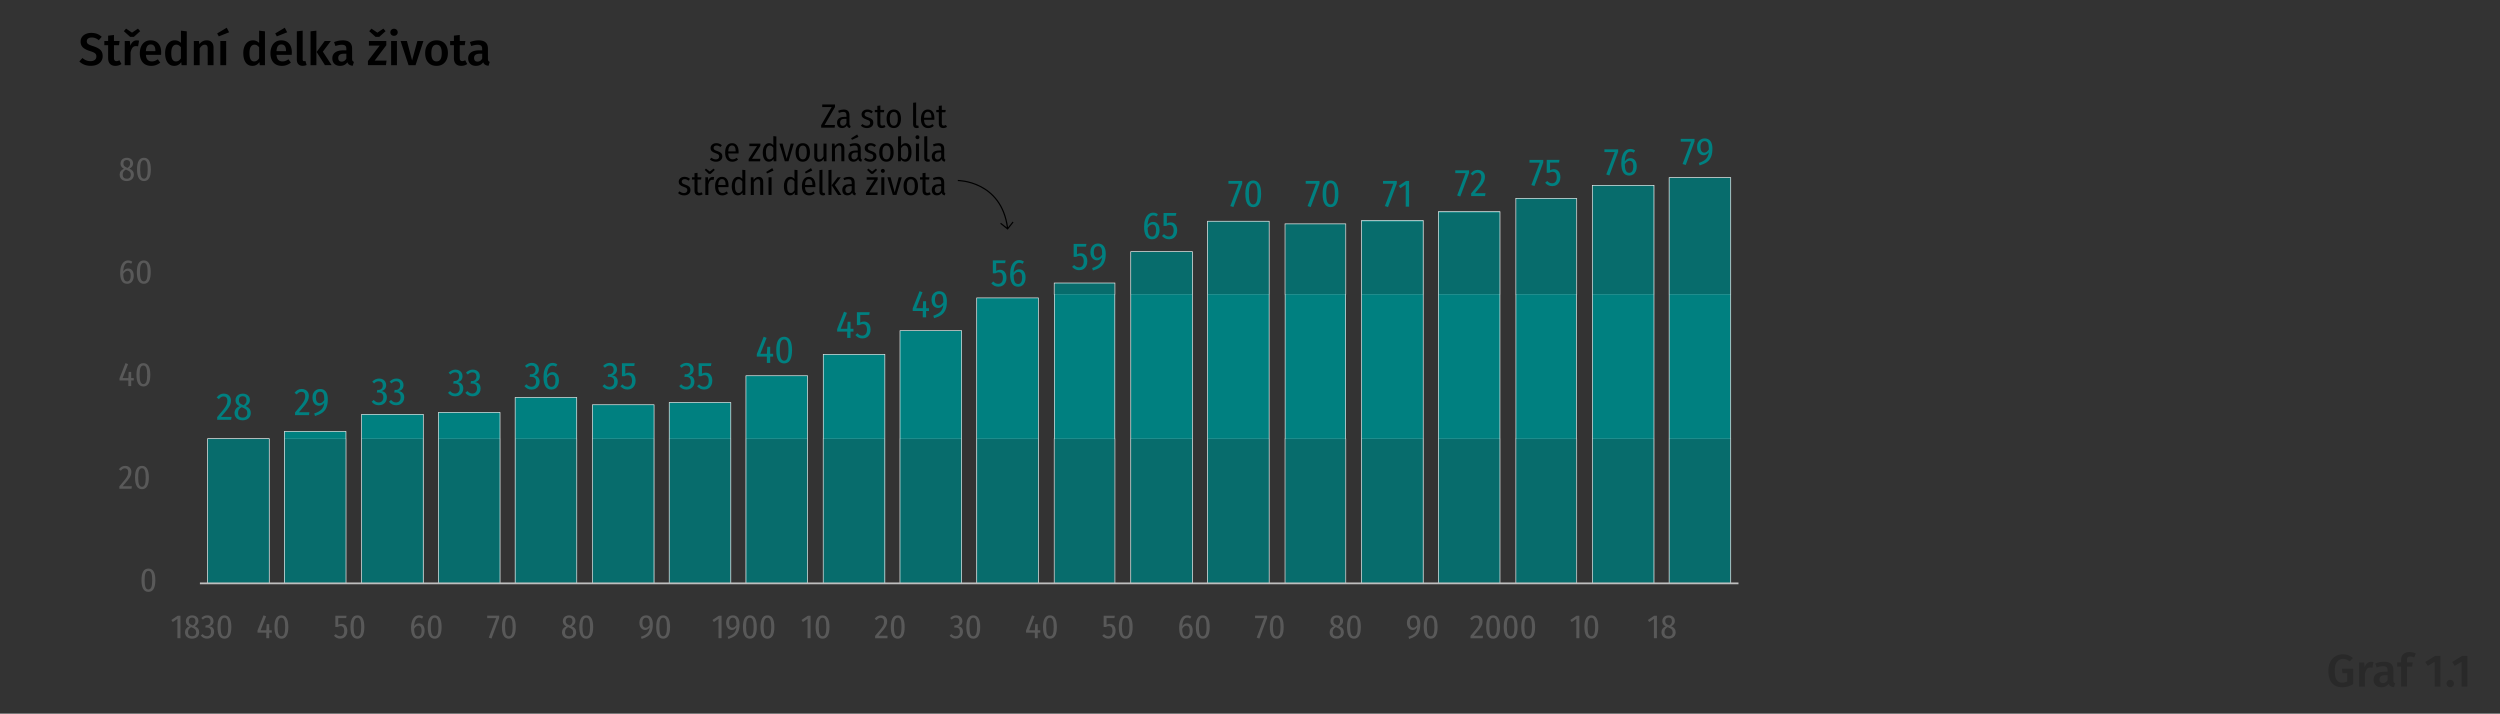 <svg version="1.1" id="Layer_1" xmlns="http://www.w3.org/2000/svg" x="0" y="0" viewBox="0 0 1040 296.89" xml:space="preserve"><rect x="0" y="0" width="1040" height="296.89" fill="#333333" stroke="none"/><style>.st0{fill:teal;stroke:#fff;stroke-width:.25;stroke-miterlimit:10}.st1{opacity:.2}.st2{fill:#231f20}.st14,.st3{fill:none;stroke:#fff;stroke-width:.25;stroke-miterlimit:10}.st14{stroke:#000;stroke-width:.5}.st15{fill:#595959}.st16{fill:teal}</style><path d="M40.4 14.09c.68.27 1.32.67 1.92 1.22l-1.23 1.42c-.47-.39-.94-.68-1.42-.86-.47-.18-.98-.27-1.53-.27-.61 0-1.1.14-1.47.41s-.56.66-.56 1.15c0 .33.07.6.22.82.14.22.41.42.79.61.38.19.94.4 1.69.63 1.29.41 2.26.91 2.92 1.51.65.6.98 1.48.98 2.63 0 .79-.2 1.48-.6 2.09-.4.61-.97 1.08-1.72 1.42-.75.34-1.63.51-2.66.51-1 0-1.9-.16-2.69-.49A6.19 6.19 0 0133 25.57l1.29-1.44c.51.43 1.03.76 1.58.98s1.15.33 1.81.33c.72 0 1.3-.17 1.75-.51.44-.34.66-.82.66-1.44 0-.38-.08-.69-.23-.94-.15-.25-.41-.47-.78-.67s-.9-.4-1.6-.62c-1.39-.43-2.4-.95-3.02-1.56-.62-.61-.93-1.41-.93-2.39 0-.72.19-1.36.57-1.9.38-.54.91-.97 1.59-1.27.68-.3 1.45-.46 2.31-.46.91.02 1.72.15 2.4.41zM50.53 26.63c-.36.25-.75.44-1.19.57-.44.13-.88.2-1.34.2-.99-.01-1.74-.29-2.25-.85-.51-.55-.77-1.37-.77-2.44v-5.3H43.4v-1.75h1.58v-2.22l2.43-.29v2.51h2.34l-.25 1.75h-2.09v5.24c0 .49.09.85.26 1.06s.44.32.81.32.77-.12 1.2-.36l.85 1.56zM57.39 11.91l.93 1.06-2.64 2.38h-1.52l-2.64-2.38.93-1.06 2.47 1.67 2.47-1.67zm.47 5.02l-.42 2.36c-.3-.08-.6-.11-.89-.11-.6 0-1.06.21-1.41.64-.34.42-.61 1.07-.82 1.95v5.36h-2.43V17.06H54l.23 1.98c.24-.72.59-1.28 1.05-1.66.46-.39.98-.58 1.58-.58.36-.01.7.04 1 .13zM67 22.83h-6.31c.08.98.33 1.67.76 2.09.43.42 1 .63 1.71.63.44 0 .86-.07 1.25-.22s.81-.37 1.25-.67l1.01 1.39c-1.11.9-2.36 1.35-3.72 1.35-1.53 0-2.71-.47-3.54-1.41s-1.25-2.22-1.25-3.84c0-1.03.18-1.95.53-2.76.35-.82.87-1.46 1.54-1.92.67-.46 1.47-.69 2.39-.69 1.41 0 2.5.45 3.27 1.34.77.89 1.16 2.14 1.16 3.73.01.12-.01.45-.05.98zm-2.36-1.69c0-1.76-.65-2.64-1.96-2.64-.59 0-1.06.22-1.4.66-.33.44-.54 1.14-.6 2.1h3.95v-.12zM77.7 13.03v14.08h-2.15l-.17-1.27c-.32.48-.72.86-1.21 1.14-.49.28-1.04.42-1.66.42-1.23 0-2.17-.48-2.83-1.43-.66-.95-.99-2.24-.99-3.88 0-1.03.17-1.94.49-2.75.33-.8.8-1.43 1.42-1.89s1.33-.68 2.14-.68c.96 0 1.81.36 2.53 1.08v-5.09l2.43.27zm-3.37 12.21c.33-.21.64-.53.93-.98v-4.6c-.29-.35-.59-.62-.88-.8-.3-.18-.64-.27-1.04-.27-.65 0-1.16.29-1.53.87-.38.58-.56 1.45-.56 2.61 0 1.24.16 2.13.49 2.67.33.54.81.81 1.44.81.44 0 .82-.1 1.15-.31zM88.08 17.58c.5.54.75 1.29.75 2.25v7.28H86.4v-6.9c0-.59-.11-1.01-.31-1.25-.21-.24-.52-.36-.92-.36-.42 0-.79.13-1.13.39-.34.26-.66.64-.98 1.13v6.99h-2.43V17.06h2.11l.19 1.31c.82-1.06 1.84-1.6 3.06-1.6.89 0 1.59.27 2.09.81zM94.32 11.53l.99 1.9-4.29 1.71-.68-1.23 3.98-2.38zm-.23 5.53v10.05h-2.43V17.06h2.43zM110.22 13.03v14.08h-2.15l-.17-1.27c-.32.48-.72.86-1.21 1.14-.49.28-1.04.42-1.66.42-1.23 0-2.17-.48-2.83-1.43-.66-.95-.99-2.24-.99-3.88 0-1.03.16-1.94.49-2.75s.8-1.43 1.42-1.89c.62-.46 1.33-.68 2.14-.68.96 0 1.8.36 2.53 1.08v-5.09l2.43.27zm-3.36 12.21c.33-.21.64-.53.93-.98v-4.6c-.29-.35-.59-.62-.88-.8-.3-.18-.64-.27-1.04-.27-.65 0-1.16.29-1.53.87-.37.58-.56 1.45-.56 2.61 0 1.24.16 2.13.49 2.67.33.54.81.81 1.44.81.44 0 .82-.1 1.15-.31zM121.34 22.83h-6.31c.08.98.33 1.67.76 2.09s1 .63 1.71.63c.44 0 .86-.07 1.25-.22s.81-.37 1.25-.67l1.01 1.39c-1.11.9-2.36 1.35-3.72 1.35-1.53 0-2.71-.47-3.54-1.41-.83-.94-1.24-2.22-1.24-3.84 0-1.03.18-1.95.53-2.76.35-.82.87-1.46 1.54-1.92.67-.46 1.47-.69 2.39-.69 1.41 0 2.5.45 3.27 1.34.77.89 1.16 2.14 1.16 3.73 0 .12-.02.45-.06.98zm-2.87-11.3l.99 1.9-4.29 1.71-.68-1.23 3.98-2.38zm.51 9.61c0-1.76-.65-2.64-1.96-2.64-.59 0-1.06.22-1.4.66-.33.44-.54 1.14-.6 2.1h3.95v-.12zM124.14 26.72c-.44-.45-.66-1.09-.66-1.91V13.03l2.43-.27v11.97c0 .47.19.7.57.7.19 0 .38-.03.57-.1l.51 1.71c-.51.23-1.04.34-1.62.34-.76.02-1.36-.21-1.8-.66zM131.62 12.76v14.35h-2.43V13.03l2.43-.27zm6.02 4.3l-3.34 4.43 3.67 5.62h-2.79l-3.46-5.49 3.36-4.56h2.56zM146.66 25.31c.12.18.31.33.58.43l-.51 1.62c-.57-.05-1.04-.19-1.4-.42-.36-.23-.64-.58-.83-1.04-.34.51-.77.88-1.28 1.13-.51.25-1.09.37-1.72.37-1 0-1.79-.29-2.38-.86-.58-.57-.87-1.32-.87-2.24 0-1.09.4-1.92 1.19-2.5s1.92-.86 3.39-.86h1.25v-.57c0-.65-.15-1.1-.45-1.36-.3-.26-.78-.39-1.43-.39-.73 0-1.62.18-2.66.53l-.57-1.65c1.25-.48 2.47-.72 3.65-.72 2.57 0 3.86 1.15 3.86 3.46v4.22c0 .38.06.67.18.85zm-2.58-.92v-2.03h-1.01c-1.57 0-2.36.58-2.36 1.75 0 .48.12.85.36 1.12.24.27.6.4 1.06.4.84 0 1.48-.41 1.95-1.24zM160.71 17.06v1.75l-4.86 6.4h4.96l-.25 1.9h-7.5v-1.75l4.88-6.4h-4.47v-1.9h7.24zm-1.24-5.15l.93 1.06-2.64 2.38h-1.52l-2.64-2.38.93-1.06 2.47 1.67 2.47-1.67zM165.01 12.39c.29.29.43.64.43 1.05s-.14.77-.43 1.04-.65.42-1.11.42c-.44 0-.81-.14-1.09-.42s-.43-.63-.43-1.04.14-.77.43-1.05.65-.43 1.09-.43c.46.01.82.15 1.11.43zm.12 4.67v10.05h-2.43V17.06h2.43zM176.14 17.06l-3.27 10.05h-2.91l-3.32-10.05h2.64l2.15 8.09 2.2-8.09h2.51zM185.09 18.19c.83.94 1.24 2.24 1.24 3.89 0 1.05-.19 1.98-.57 2.78-.38.8-.92 1.43-1.63 1.87-.71.44-1.55.67-2.53.67-1.48 0-2.64-.47-3.48-1.42-.84-.94-1.25-2.25-1.25-3.9 0-1.05.19-1.98.57-2.77.38-.8.93-1.42 1.64-1.86s1.56-.67 2.54-.67c1.49-.01 2.64.47 3.47 1.41zm-5.65 3.88c0 1.19.18 2.07.54 2.63s.9.84 1.62.84 1.26-.28 1.62-.85c.36-.57.54-1.44.54-2.62s-.18-2.05-.54-2.61c-.36-.56-.9-.85-1.61-.85-1.44.01-2.17 1.16-2.17 3.46zM194.38 26.63c-.36.25-.75.44-1.19.57-.44.13-.88.19-1.34.19-.99-.01-1.74-.29-2.25-.85-.51-.55-.77-1.37-.77-2.44v-5.3h-1.58v-1.75h1.58v-2.22l2.43-.29v2.51h2.34l-.25 1.75h-2.09v5.24c0 .49.08.85.26 1.06.17.22.44.32.81.32s.77-.12 1.2-.36l.85 1.57zM203.16 25.31c.12.18.31.33.58.43l-.51 1.62c-.57-.05-1.04-.19-1.4-.42-.36-.23-.64-.58-.83-1.04-.34.51-.77.88-1.28 1.13-.51.25-1.09.37-1.72.37-1 0-1.79-.29-2.38-.86-.58-.57-.87-1.32-.87-2.24 0-1.09.4-1.92 1.19-2.5s1.92-.86 3.39-.86h1.25v-.57c0-.65-.15-1.1-.45-1.36-.3-.26-.78-.39-1.43-.39-.73 0-1.62.18-2.66.53l-.57-1.65c1.25-.48 2.47-.72 3.65-.72 2.57 0 3.86 1.15 3.86 3.46v4.22c0 .38.06.67.18.85zm-2.57-.92v-2.03h-1.01c-1.57 0-2.36.58-2.36 1.75 0 .48.12.85.36 1.12.24.27.6.4 1.06.4.83 0 1.48-.41 1.95-1.24z"/><g class="st1"><path d="M976.93 272.59c.67.26 1.29.64 1.89 1.15l-1.35 1.41a5.67 5.67 0 00-1.32-.8c-.41-.16-.89-.25-1.44-.25-1.01 0-1.84.41-2.49 1.22s-.97 2.05-.97 3.72c0 1.75.26 3.01.77 3.78s1.29 1.16 2.35 1.16c.8 0 1.49-.17 2.09-.51v-3.42h-1.98l-.27-1.86h4.71v6.42c-1.42.86-2.93 1.29-4.52 1.29-1.87 0-3.31-.58-4.3-1.75-.99-1.17-1.49-2.87-1.49-5.11 0-1.43.27-2.66.81-3.7.54-1.03 1.26-1.81 2.18-2.35s1.92-.8 3.04-.8c.86.01 1.63.14 2.29.4zM987.35 275.43l-.42 2.36c-.3-.08-.6-.11-.89-.11-.6 0-1.06.21-1.41.64-.34.42-.61 1.07-.82 1.95v5.36h-2.43v-10.05h2.11l.23 1.98c.24-.72.59-1.28 1.04-1.66.46-.39.98-.58 1.58-.58.37-.02.71.03 1.01.11zM995.82 283.82c.12.18.31.33.58.43l-.51 1.62c-.57-.05-1.04-.19-1.4-.42-.36-.23-.64-.58-.83-1.04-.34.51-.77.88-1.28 1.13-.51.25-1.09.37-1.72.37-1 0-1.79-.29-2.38-.86-.58-.57-.87-1.32-.87-2.24 0-1.09.4-1.92 1.19-2.5s1.92-.86 3.39-.86h1.25v-.57c0-.65-.15-1.1-.45-1.36-.3-.26-.78-.39-1.43-.39-.73 0-1.62.18-2.66.53l-.57-1.65c1.25-.48 2.47-.72 3.65-.72 2.57 0 3.86 1.15 3.86 3.46v4.22c0 .38.06.67.18.85zm-2.58-.92v-2.03h-1.01c-1.57 0-2.36.58-2.36 1.75 0 .48.12.85.36 1.12.24.27.6.4 1.06.4.84 0 1.49-.41 1.95-1.24zM1001.61 273.45c-.21.22-.31.57-.31 1.05v1.06h2.41l-.27 1.75h-2.15v8.3h-2.43v-8.3h-1.63v-1.75h1.63v-1.1c0-.95.31-1.72.92-2.31.62-.59 1.49-.88 2.61-.88.89 0 1.75.2 2.6.59l-.7 1.63c-.54-.25-1.1-.38-1.65-.38-.47.01-.82.12-1.03.34zM1015.21 272.83v12.79h-2.39v-10.34l-2.85 1.73-1.06-1.63 4.16-2.55h2.14zM1020.38 283.27c.3.3.46.66.46 1.09 0 .42-.15.78-.46 1.08-.3.3-.67.46-1.1.46-.42 0-.78-.15-1.07-.46-.3-.3-.45-.67-.45-1.08 0-.43.14-.79.44-1.09.29-.3.65-.45 1.08-.45s.79.15 1.1.45zM1026.42 272.83v12.79h-2.39v-10.34l-2.85 1.73-1.06-1.63 4.16-2.55h2.14z"/></g><path class="st0" d="M694.36 73.92h25.63v168.76h-25.63zM662.43 77.09h25.63v165.59h-25.63zM630.62 82.49h25.17v160.19h-25.17zM598.35 88.05h25.63v154.63h-25.63zM566.42 91.7h25.63v150.98h-25.63zM534.61 93.13h25.17v149.55h-25.17zM502.33 92.02h25.63v150.66h-25.63zM470.41 104.72h25.63v137.96h-25.63zM438.6 117.74h25.17v124.94H438.6zM406.32 123.93h25.63v118.75h-25.63zM374.4 137.58h25.63v105.1H374.4zM214.3 165.36h25.63v77.32H214.3zM182.38 171.56h25.63v71.13h-25.63zM150.45 172.35h25.63v70.33h-25.63zM118.29 179.49h25.63v63.19h-25.63zM86.37 182.51H112v60.17H86.37zM342.47 147.42h25.63v95.26h-25.63zM310.31 156.31h25.63v86.37h-25.63zM278.39 167.43h25.63v75.25h-25.63zM246.46 168.38h25.63v74.3h-25.63z"/><g class="st1"><path class="st2" d="M694.37 182.51H720v60.17h-25.63z"/><path class="st3" d="M694.37 182.51H720v60.17h-25.63z"/><path class="st2" d="M662.37 182.51H688v60.17h-25.63z"/><path class="st3" d="M662.37 182.51H688v60.17h-25.63z"/><path class="st2" d="M630.37 182.51H656v60.17h-25.63z"/><path class="st3" d="M630.37 182.51H656v60.17h-25.63z"/><path class="st2" d="M598.37 182.51H624v60.17h-25.63z"/><path class="st3" d="M598.37 182.51H624v60.17h-25.63z"/><path class="st2" d="M566.37 182.51H592v60.17h-25.63z"/><path class="st3" d="M566.37 182.51H592v60.17h-25.63z"/><path class="st2" d="M534.37 182.51H560v60.17h-25.63z"/><path class="st3" d="M534.37 182.51H560v60.17h-25.63z"/><path class="st2" d="M502.37 182.51H528v60.17h-25.63z"/><path class="st3" d="M502.37 182.51H528v60.17h-25.63z"/><path class="st2" d="M470.37 182.51H496v60.17h-25.63z"/><path class="st3" d="M470.37 182.51H496v60.17h-25.63z"/><path class="st2" d="M438.37 182.51H464v60.17h-25.63z"/><path class="st3" d="M438.37 182.51H464v60.17h-25.63z"/><path class="st2" d="M406.37 182.51H432v60.17h-25.63z"/><path class="st3" d="M406.37 182.51H432v60.17h-25.63z"/><g><path class="st2" d="M374.37 182.51H400v60.17h-25.63z"/><path class="st3" d="M374.37 182.51H400v60.17h-25.63z"/></g><g><path class="st2" d="M342.37 182.51H368v60.17h-25.63z"/><path class="st3" d="M342.37 182.51H368v60.17h-25.63z"/></g><g><path class="st2" d="M310.37 182.51H336v60.17h-25.63z"/><path class="st3" d="M310.37 182.51H336v60.17h-25.63z"/></g><g><path class="st2" d="M278.37 182.51H304v60.17h-25.63z"/><path class="st3" d="M278.37 182.51H304v60.17h-25.63z"/></g><g><path class="st2" d="M246.37 182.51H272v60.17h-25.63z"/><path class="st3" d="M246.37 182.51H272v60.17h-25.63z"/></g><g><path class="st2" d="M214.37 182.51H240v60.17h-25.63z"/><path class="st3" d="M214.37 182.51H240v60.17h-25.63z"/></g><g><path class="st2" d="M182.37 182.51H208v60.17h-25.63z"/><path class="st3" d="M182.37 182.51H208v60.17h-25.63z"/></g><g><path class="st2" d="M150.37 182.51H176v60.17h-25.63z"/><path class="st3" d="M150.37 182.51H176v60.17h-25.63z"/></g><g><path class="st2" d="M118.37 182.51H144v60.17h-25.63z"/><path class="st3" d="M118.37 182.51H144v60.17h-25.63z"/></g><g><path class="st2" d="M86.37 182.51H112v60.17H86.37z"/><path class="st3" d="M86.37 182.51H112v60.17H86.37z"/></g></g><g class="st1"><path class="st2" d="M694.37 73.92H720v48.52h-25.63z"/><path class="st3" d="M694.37 73.92H720v48.52h-25.63z"/><path class="st2" d="M662.37 77.09H688v45.35h-25.63z"/><path class="st3" d="M662.37 77.09H688v45.35h-25.63z"/><path class="st2" d="M630.37 82.49H656v39.95h-25.63z"/><path class="st3" d="M630.37 82.49H656v39.95h-25.63z"/><path class="st2" d="M598.37 88.31H624v34.13h-25.63z"/><path class="st3" d="M598.37 88.31H624v34.13h-25.63z"/><path class="st2" d="M566.37 92.02H592v30.42h-25.63z"/><path class="st3" d="M566.37 92.02H592v30.42h-25.63z"/><g><path class="st2" d="M534.37 93.13H560v29.31h-25.63z"/><path class="st3" d="M534.37 93.13H560v29.31h-25.63z"/></g><g><path class="st2" d="M502.37 92.02H528v30.42h-25.63z"/><path class="st3" d="M502.37 92.02H528v30.42h-25.63z"/></g><g><path class="st2" d="M470.37 104.72H496v17.72h-25.63z"/><path class="st3" d="M470.37 104.72H496v17.72h-25.63z"/></g><g><path class="st2" d="M438.37 117.74H464v4.7h-25.63z"/><path class="st3" d="M438.37 117.74H464v4.7h-25.63z"/></g></g><path fill="none" stroke="#bfbfbf" stroke-width=".75" stroke-linejoin="round" stroke-miterlimit="10" d="M83.16 242.68h640.05"/><path class="st15" d="M63.89 237.73c.49.81.73 2.02.73 3.63 0 1.62-.24 2.84-.73 3.65-.48.81-1.2 1.21-2.14 1.21-.95 0-1.67-.41-2.16-1.22-.49-.81-.73-2.03-.73-3.64 0-3.23.96-4.84 2.88-4.84.95-.01 1.66.4 2.15 1.21zm-3.34.65c-.26.59-.39 1.58-.39 2.98s.13 2.39.39 2.98c.26.59.66.88 1.2.88.53 0 .93-.29 1.18-.88.26-.59.39-1.58.39-2.98s-.13-2.39-.38-2.98-.65-.88-1.19-.88c-.55-.01-.94.29-1.2.88zM75.06 256.13v9.37h-1.25v-8.05l-1.95 1.32-.57-.84 2.66-1.79h1.11zM82.41 261.54c.3.4.45.9.45 1.48 0 .52-.12.98-.36 1.39-.24.4-.59.71-1.04.94-.45.22-.98.34-1.57.34-.59 0-1.1-.11-1.55-.33-.44-.22-.78-.53-1.02-.93s-.36-.86-.36-1.37c0-1.16.59-1.99 1.78-2.49-.5-.27-.87-.58-1.09-.92-.22-.34-.34-.76-.34-1.25 0-.5.12-.94.35-1.3s.55-.64.95-.83c.4-.19.83-.28 1.31-.28.75 0 1.37.21 1.87.62.5.41.75.99.75 1.74 0 .48-.12.89-.36 1.23-.24.34-.63.66-1.16.94.62.27 1.09.61 1.39 1.02zm-1.26 2.73c.3-.29.45-.7.45-1.25 0-.5-.12-.88-.37-1.16s-.69-.54-1.32-.81l-.39-.15c-.45.23-.78.52-.99.85s-.31.76-.31 1.26c0 .56.15.98.45 1.26.3.28.71.42 1.25.42s.93-.13 1.23-.42zm-2.25-7c-.25.25-.38.62-.38 1.13 0 .42.11.75.32.99.21.24.57.46 1.07.67l.32.14c.39-.26.67-.53.83-.81.16-.27.25-.61.25-1 0-.49-.12-.87-.36-1.11-.24-.25-.58-.37-1.02-.37-.44-.01-.78.11-1.03.36zM87.62 256.29c.38.21.68.5.88.85.21.36.31.75.31 1.18 0 .6-.15 1.08-.46 1.45-.31.37-.75.62-1.32.75.62.06 1.11.28 1.48.67.37.39.56.94.56 1.64 0 .53-.12 1.01-.36 1.44-.24.43-.58.77-1.02 1.02s-.96.38-1.55.38c-.54 0-1.02-.1-1.45-.31s-.81-.53-1.17-.96l.76-.64c.29.32.58.55.86.69s.6.22.96.22c.51 0 .92-.17 1.22-.5.3-.33.46-.79.46-1.37 0-.62-.15-1.06-.46-1.34-.3-.27-.74-.41-1.31-.41h-.59l.15-.94h.39c.47 0 .85-.14 1.16-.43.3-.29.46-.71.46-1.25 0-.47-.13-.83-.39-1.09-.26-.26-.61-.39-1.06-.39-.33 0-.63.07-.9.2s-.55.34-.83.62l-.66-.67c.73-.75 1.57-1.12 2.52-1.12.53 0 .98.1 1.36.31zM95.51 257.2c.49.81.73 2.02.73 3.63 0 1.62-.24 2.84-.73 3.65s-1.2 1.21-2.14 1.21c-.95 0-1.67-.41-2.16-1.22-.49-.81-.73-2.03-.73-3.64 0-3.23.96-4.84 2.88-4.84.96-.01 1.67.39 2.15 1.21zm-3.33.65c-.26.59-.39 1.58-.39 2.98s.13 2.39.39 2.98c.26.59.66.88 1.2.88.53 0 .93-.29 1.18-.88s.38-1.58.38-2.98-.13-2.39-.38-2.98-.65-.88-1.19-.88c-.54-.01-.94.28-1.19.88zM300.16 256.13v9.37h-1.25v-8.05l-1.95 1.32-.57-.84 2.66-1.79h1.11zM306.94 256.94c.47.64.71 1.55.71 2.73 0 1.24-.17 2.26-.5 3.04-.34.79-.84 1.42-1.51 1.89s-1.55.87-2.65 1.2l-.28-.92c1.14-.35 2-.83 2.6-1.42s.94-1.41 1.03-2.46c-.23.34-.51.6-.83.79-.32.19-.68.29-1.08.29-.43 0-.83-.12-1.19-.36-.37-.24-.65-.59-.86-1.04-.21-.45-.32-.98-.32-1.59 0-.65.12-1.21.36-1.68s.57-.82.99-1.06c.42-.24.9-.36 1.43-.36.93-.01 1.63.31 2.1.95zm-.58 3c.01-1.07-.1-1.84-.34-2.3-.24-.46-.63-.69-1.17-.69-.49 0-.86.18-1.13.54s-.41.9-.41 1.62c0 .66.12 1.17.38 1.51.25.34.6.52 1.04.52.63-.01 1.17-.41 1.63-1.2zM314.1 257.2c.49.81.73 2.02.73 3.63 0 1.62-.24 2.84-.73 3.65s-1.2 1.21-2.14 1.21c-.95 0-1.67-.41-2.16-1.22-.49-.81-.73-2.03-.73-3.64 0-3.23.96-4.84 2.88-4.84.95-.01 1.67.39 2.15 1.21zm-3.34.65c-.26.59-.39 1.58-.39 2.98s.13 2.39.39 2.98.66.88 1.2.88c.53 0 .93-.29 1.18-.88s.38-1.58.38-2.98-.12-2.39-.38-2.98c-.25-.59-.65-.88-1.19-.88-.53-.01-.93.28-1.19.88zM321.4 257.2c.49.81.73 2.02.73 3.63 0 1.62-.24 2.84-.73 3.65s-1.2 1.21-2.14 1.21c-.95 0-1.67-.41-2.16-1.22-.49-.81-.73-2.03-.73-3.64 0-3.23.96-4.84 2.88-4.84.95-.01 1.66.39 2.15 1.21zm-3.34.65c-.26.59-.38 1.58-.38 2.98s.13 2.39.38 2.98c.26.59.66.88 1.2.88.53 0 .93-.29 1.18-.88s.39-1.58.39-2.98-.13-2.39-.38-2.98-.65-.88-1.19-.88-.95.28-1.2.88z"/><g><path class="st15" d="M337.19 256.13v9.37h-1.25v-8.05l-1.95 1.32-.57-.84 2.66-1.79h1.11zM344.33 257.2c.49.81.73 2.02.73 3.63 0 1.62-.24 2.84-.73 3.65s-1.2 1.21-2.14 1.21c-.95 0-1.67-.41-2.16-1.22-.49-.81-.73-2.03-.73-3.64 0-3.23.96-4.84 2.88-4.84.95-.01 1.67.39 2.15 1.21zm-3.34.65c-.26.59-.39 1.58-.39 2.98s.13 2.39.39 2.98.66.88 1.2.88c.53 0 .93-.29 1.18-.88s.38-1.58.38-2.98-.12-2.39-.38-2.98c-.25-.59-.65-.88-1.19-.88-.53-.01-.93.28-1.19.88z"/></g><g><path class="st15" d="M113.05 262.18v1.01h-1.06v2.31h-1.2v-2.31h-3.67v-.91l2.51-6.31 1.06.41-2.28 5.81h2.39l.13-2.55h1.06v2.55h1.06zM119.21 257.2c.49.81.73 2.02.73 3.63 0 1.62-.24 2.84-.73 3.65s-1.2 1.21-2.14 1.21c-.95 0-1.67-.41-2.16-1.22-.49-.81-.73-2.03-.73-3.64 0-3.23.96-4.84 2.88-4.84.95-.01 1.67.39 2.15 1.21zm-3.34.65c-.26.59-.39 1.58-.39 2.98s.13 2.39.39 2.98c.26.59.66.88 1.2.88.53 0 .93-.29 1.18-.88s.38-1.58.38-2.98-.13-2.39-.38-2.98-.65-.88-1.19-.88c-.53-.01-.93.28-1.19.88z"/></g><g><path class="st15" d="M143.99 257.11h-3.28v2.8c.44-.26.9-.39 1.37-.39.72 0 1.3.26 1.74.78.44.52.66 1.25.66 2.17 0 .63-.12 1.18-.37 1.67s-.59.86-1.04 1.13-.97.41-1.57.41c-.53 0-1-.1-1.41-.31s-.79-.51-1.15-.91l.74-.67c.27.29.54.51.83.65.28.14.6.22.96.22.54 0 .96-.19 1.26-.57.3-.38.45-.92.45-1.63 0-1.33-.5-2-1.51-2-.22 0-.43.03-.62.09s-.4.16-.63.29h-.91v-4.7h4.65l-.17.97zM150.83 257.2c.49.81.73 2.02.73 3.63 0 1.62-.24 2.84-.73 3.65s-1.2 1.21-2.14 1.21c-.95 0-1.67-.41-2.16-1.22-.49-.81-.73-2.03-.73-3.64 0-3.23.96-4.84 2.88-4.84.95-.01 1.67.39 2.15 1.21zm-3.34.65c-.26.59-.38 1.58-.38 2.98s.13 2.39.38 2.98c.26.59.66.88 1.2.88.53 0 .93-.29 1.18-.88s.39-1.58.39-2.98-.13-2.39-.38-2.98-.65-.88-1.19-.88-.94.28-1.2.88z"/></g><g><path class="st15" d="M175.49 259.67c.35.22.63.56.83 1.01.21.45.31.99.31 1.64 0 .69-.11 1.29-.34 1.8-.23.51-.55.9-.96 1.16-.41.27-.88.4-1.41.4-1 0-1.73-.39-2.21-1.18-.47-.79-.71-1.89-.71-3.3 0-1.07.13-2 .4-2.79.27-.78.65-1.39 1.15-1.81.5-.42 1.08-.63 1.76-.63.65 0 1.23.19 1.74.57l-.49.8c-.39-.26-.8-.39-1.22-.39-.61 0-1.09.32-1.45.95s-.56 1.51-.61 2.63c.53-.8 1.21-1.2 2.04-1.2.43.01.82.12 1.17.34zm-.49 4.42c.25-.41.37-.99.37-1.74 0-.72-.12-1.24-.36-1.57a1.13 1.13 0 00-.97-.49c-.35 0-.67.12-.97.35-.3.23-.57.56-.79.97.02 1.07.16 1.86.41 2.35.26.5.66.74 1.21.74.48 0 .85-.2 1.1-.61zM182.97 257.2c.49.81.73 2.02.73 3.63 0 1.62-.24 2.84-.73 3.65s-1.2 1.21-2.14 1.21c-.95 0-1.67-.41-2.16-1.22-.49-.81-.73-2.03-.73-3.64 0-3.23.96-4.84 2.88-4.84.95-.01 1.66.39 2.15 1.21zm-3.34.65c-.26.59-.39 1.58-.39 2.98s.13 2.39.39 2.98c.26.59.66.88 1.2.88.53 0 .93-.29 1.18-.88s.38-1.58.38-2.98-.13-2.39-.38-2.98-.65-.88-1.19-.88c-.53-.01-.93.28-1.19.88z"/></g><g><path class="st15" d="M207.67 256.13v.92l-3.21 8.58-1.13-.36 3.08-8.13h-3.75v-1.01h5.01zM213.83 257.2c.49.81.73 2.02.73 3.63 0 1.62-.24 2.84-.73 3.65s-1.2 1.21-2.14 1.21c-.95 0-1.67-.41-2.16-1.22-.49-.81-.73-2.03-.73-3.64 0-3.23.96-4.84 2.88-4.84.95-.01 1.67.39 2.15 1.21zm-3.34.65c-.26.59-.38 1.58-.38 2.98s.13 2.39.38 2.98.66.88 1.2.88c.53 0 .93-.29 1.18-.88s.39-1.58.39-2.98-.13-2.39-.38-2.98c-.25-.59-.65-.88-1.19-.88s-.94.28-1.2.88z"/></g><g><path class="st15" d="M239.24 261.54c.3.4.45.9.45 1.48 0 .52-.12.98-.36 1.39-.24.4-.59.71-1.04.94-.45.22-.98.34-1.57.34-.59 0-1.1-.11-1.55-.33-.44-.22-.78-.53-1.02-.93s-.36-.86-.36-1.37c0-1.16.59-1.99 1.78-2.49-.5-.27-.87-.58-1.09-.92-.22-.34-.34-.76-.34-1.25 0-.5.12-.94.35-1.3s.55-.64.95-.83c.4-.19.83-.28 1.31-.28.75 0 1.37.21 1.87.62.5.41.75.99.75 1.74 0 .48-.12.89-.36 1.23-.24.34-.63.66-1.16.94.62.27 1.09.61 1.39 1.02zm-1.26 2.73c.3-.29.45-.7.45-1.25 0-.5-.12-.88-.37-1.16s-.69-.54-1.32-.81l-.39-.15c-.45.23-.78.52-.99.85s-.31.76-.31 1.26c0 .56.15.98.45 1.26.3.28.71.42 1.25.42s.93-.13 1.23-.42zm-2.26-7c-.25.25-.38.62-.38 1.13 0 .42.11.75.32.99.21.24.57.46 1.07.67l.32.14c.39-.26.67-.53.83-.81.16-.27.25-.61.25-1 0-.49-.12-.87-.36-1.11-.24-.25-.58-.37-1.02-.37-.44-.01-.78.11-1.03.36zM246.03 257.2c.49.81.73 2.02.73 3.63 0 1.62-.24 2.84-.73 3.65s-1.2 1.21-2.14 1.21c-.95 0-1.67-.41-2.16-1.22-.49-.81-.73-2.03-.73-3.64 0-3.23.96-4.84 2.88-4.84.95-.01 1.66.39 2.15 1.21zm-3.34.65c-.26.59-.38 1.58-.38 2.98s.13 2.39.38 2.98.66.88 1.2.88c.53 0 .93-.29 1.18-.88s.39-1.58.39-2.98-.13-2.39-.38-2.98c-.25-.59-.65-.88-1.19-.88s-.95.28-1.2.88z"/></g><g><path class="st15" d="M270.86 256.94c.47.64.71 1.55.71 2.73 0 1.24-.17 2.26-.5 3.04-.34.79-.84 1.42-1.5 1.89-.67.47-1.55.87-2.65 1.2l-.28-.92c1.14-.35 2-.83 2.6-1.42.59-.59.94-1.41 1.03-2.46-.23.34-.51.6-.83.79s-.68.29-1.08.29c-.43 0-.83-.12-1.19-.36s-.65-.59-.86-1.04c-.21-.45-.32-.98-.32-1.59 0-.65.12-1.21.37-1.68.24-.47.57-.82.99-1.06.42-.24.9-.36 1.43-.36.91-.01 1.61.31 2.08.95zm-.58 3c.01-1.07-.11-1.84-.34-2.3-.24-.46-.63-.69-1.17-.69-.49 0-.86.18-1.13.54-.27.36-.41.9-.41 1.62 0 .66.13 1.17.38 1.51.25.34.6.52 1.04.52.63-.01 1.17-.41 1.63-1.2zM278.02 257.2c.48.81.73 2.02.73 3.63 0 1.62-.24 2.84-.73 3.65s-1.2 1.21-2.14 1.21c-.95 0-1.67-.41-2.16-1.22-.48-.81-.73-2.03-.73-3.64 0-3.23.96-4.84 2.88-4.84.95-.01 1.67.39 2.15 1.21zm-3.34.65c-.26.59-.38 1.58-.38 2.98s.13 2.39.38 2.98c.26.59.66.88 1.2.88.53 0 .93-.29 1.18-.88.26-.59.38-1.58.38-2.98s-.13-2.39-.38-2.98c-.25-.59-.65-.88-1.19-.88s-.93.28-1.19.88z"/></g><g><path class="st15" d="M399.14 256.29c.38.21.68.5.88.85s.31.75.31 1.18c0 .6-.15 1.08-.46 1.45-.31.37-.75.62-1.32.75.62.06 1.11.28 1.48.67.37.39.56.94.56 1.64 0 .53-.12 1.01-.36 1.44-.24.43-.58.77-1.02 1.02s-.96.38-1.55.38c-.54 0-1.02-.1-1.45-.31s-.81-.53-1.17-.96l.76-.64c.29.32.58.55.86.69.28.14.6.22.96.22.51 0 .92-.17 1.22-.5.3-.33.46-.79.46-1.37 0-.62-.15-1.06-.46-1.34-.3-.27-.74-.41-1.31-.41h-.59l.15-.94h.39c.47 0 .85-.14 1.15-.43.3-.29.46-.71.46-1.25 0-.47-.13-.83-.38-1.09-.26-.26-.61-.39-1.06-.39-.33 0-.63.07-.9.2s-.55.34-.83.62l-.66-.67c.73-.75 1.57-1.12 2.52-1.12.53 0 .97.1 1.36.31zM407.03 257.2c.49.81.73 2.02.73 3.63 0 1.62-.24 2.84-.73 3.65s-1.2 1.21-2.14 1.21c-.95 0-1.67-.41-2.16-1.22-.49-.81-.73-2.03-.73-3.64 0-3.23.96-4.84 2.88-4.84.95-.01 1.67.39 2.15 1.21zm-3.34.65c-.26.59-.38 1.58-.38 2.98s.13 2.39.38 2.98.66.88 1.2.88c.53 0 .93-.29 1.18-.88s.39-1.58.39-2.98-.13-2.39-.38-2.98c-.25-.59-.65-.88-1.19-.88s-.94.28-1.2.88z"/></g><g><path class="st15" d="M367.86 256.31c.39.22.68.52.89.9s.31.8.31 1.28c0 .57-.11 1.11-.33 1.62-.22.51-.57 1.08-1.06 1.7-.49.63-1.23 1.51-2.24 2.66h3.84l-.15 1.04h-5.07v-.98c1.08-1.25 1.88-2.2 2.37-2.84.5-.64.85-1.2 1.04-1.66.2-.46.29-.95.29-1.46 0-.49-.12-.88-.37-1.15-.25-.27-.58-.41-1-.41-.35 0-.66.08-.92.24-.26.16-.53.41-.81.76l-.78-.6c.68-.94 1.55-1.41 2.62-1.41.53-.02.98.09 1.37.31zM375.61 257.2c.49.81.73 2.02.73 3.63 0 1.62-.24 2.84-.73 3.65s-1.2 1.21-2.14 1.21c-.95 0-1.67-.41-2.16-1.22-.49-.81-.73-2.03-.73-3.64 0-3.23.96-4.84 2.88-4.84.95-.01 1.67.39 2.15 1.21zm-3.34.65c-.26.59-.39 1.58-.39 2.98s.13 2.39.39 2.98.66.88 1.2.88c.53 0 .93-.29 1.18-.88s.38-1.58.38-2.98-.12-2.39-.38-2.98c-.25-.59-.65-.88-1.19-.88-.53-.01-.93.28-1.19.88z"/></g><g><path class="st15" d="M615.54 256.31c.39.22.68.52.89.9.21.38.31.8.31 1.28 0 .57-.11 1.11-.33 1.62-.22.51-.57 1.08-1.06 1.7-.49.63-1.23 1.51-2.24 2.66h3.84l-.15 1.04h-5.07v-.98c1.08-1.25 1.87-2.2 2.37-2.84.5-.64.85-1.2 1.04-1.66.2-.46.29-.95.29-1.46 0-.49-.12-.88-.37-1.15s-.58-.41-1-.41c-.36 0-.66.08-.92.24-.26.16-.53.41-.81.76l-.78-.6c.68-.94 1.55-1.41 2.62-1.41.52-.02.98.09 1.37.31zM623.28 257.2c.49.81.73 2.02.73 3.63 0 1.62-.24 2.84-.73 3.65s-1.2 1.21-2.14 1.21c-.95 0-1.67-.41-2.16-1.22-.49-.81-.73-2.03-.73-3.64 0-3.23.96-4.84 2.88-4.84.96-.01 1.67.39 2.15 1.21zm-3.33.65c-.26.59-.38 1.58-.38 2.98s.13 2.39.38 2.98c.26.59.66.88 1.2.88.53 0 .93-.29 1.18-.88s.39-1.58.39-2.98-.13-2.39-.38-2.98-.65-.88-1.19-.88-.95.28-1.2.88zM630.58 257.2c.49.81.73 2.02.73 3.63 0 1.62-.24 2.84-.73 3.65s-1.2 1.21-2.14 1.21c-.95 0-1.67-.41-2.16-1.22-.49-.81-.73-2.03-.73-3.64 0-3.23.96-4.84 2.88-4.84.95-.01 1.66.39 2.15 1.21zm-3.34.65c-.26.59-.39 1.58-.39 2.98s.13 2.39.39 2.98.66.88 1.2.88c.53 0 .93-.29 1.18-.88s.38-1.58.38-2.98-.12-2.39-.38-2.98c-.25-.59-.65-.88-1.19-.88-.54-.01-.93.28-1.19.88zM637.87 257.2c.49.81.73 2.02.73 3.63 0 1.62-.24 2.84-.73 3.65s-1.2 1.21-2.14 1.21c-.95 0-1.67-.41-2.16-1.22-.49-.81-.73-2.03-.73-3.64 0-3.23.96-4.84 2.88-4.84.95-.01 1.67.39 2.15 1.21zm-3.34.65c-.26.59-.38 1.58-.38 2.98s.13 2.39.38 2.98c.26.59.66.88 1.2.88.53 0 .93-.29 1.18-.88s.39-1.58.39-2.98-.13-2.39-.38-2.98-.65-.88-1.19-.88-.94.28-1.2.88z"/></g><g><path class="st15" d="M657.01 256.13v9.37h-1.25v-8.05l-1.95 1.32-.57-.84 2.66-1.79h1.11zM664.15 257.2c.49.81.73 2.02.73 3.63 0 1.62-.24 2.84-.73 3.65s-1.2 1.21-2.14 1.21c-.95 0-1.67-.41-2.16-1.22-.49-.81-.73-2.03-.73-3.64 0-3.23.96-4.84 2.88-4.84.95-.01 1.66.39 2.15 1.21zm-3.34.65c-.26.59-.38 1.58-.38 2.98s.13 2.39.38 2.98c.26.59.66.88 1.2.88.53 0 .93-.29 1.18-.88s.39-1.58.39-2.98-.13-2.39-.38-2.98-.65-.88-1.19-.88-.95.28-1.2.88z"/></g><g><path class="st15" d="M689.28 256.13v9.37h-1.25v-8.05l-1.95 1.32-.57-.84 2.66-1.79h1.11zM696.63 261.54c.3.4.45.9.45 1.48 0 .52-.12.98-.36 1.39s-.59.71-1.04.94c-.45.22-.98.34-1.58.34-.59 0-1.1-.11-1.55-.33-.44-.22-.78-.53-1.02-.93s-.36-.86-.36-1.37c0-1.16.59-1.99 1.78-2.49-.5-.27-.87-.58-1.09-.92-.22-.34-.34-.76-.34-1.25 0-.5.12-.94.35-1.3s.55-.64.94-.83c.4-.19.83-.28 1.31-.28.75 0 1.37.21 1.87.62.5.41.75.99.75 1.74 0 .48-.12.89-.36 1.23-.24.34-.63.66-1.16.94.64.27 1.11.61 1.41 1.02zm-1.26 2.73c.3-.29.45-.7.45-1.25 0-.5-.12-.88-.37-1.16-.25-.28-.69-.54-1.32-.81l-.39-.15c-.45.23-.78.52-.99.85s-.32.76-.32 1.26c0 .56.15.98.45 1.26.3.28.71.42 1.25.42s.94-.13 1.24-.42zm-2.25-7c-.25.25-.38.62-.38 1.13 0 .42.11.75.31.99.21.24.57.46 1.07.67l.32.14c.39-.26.67-.53.83-.81.16-.27.24-.61.24-1 0-.49-.12-.87-.36-1.11-.24-.25-.58-.37-1.02-.37-.42-.01-.76.11-1.01.36z"/></g><g><path class="st15" d="M432.76 262.18v1.01h-1.06v2.31h-1.2v-2.31h-3.67v-.91l2.51-6.31 1.06.41-2.28 5.81h2.39l.13-2.55h1.06v2.55h1.06zM438.92 257.2c.48.81.73 2.02.73 3.63 0 1.62-.24 2.84-.73 3.65s-1.2 1.21-2.14 1.21c-.95 0-1.67-.41-2.16-1.22-.48-.81-.73-2.03-.73-3.64 0-3.23.96-4.84 2.88-4.84.95-.01 1.66.39 2.15 1.21zm-3.34.65c-.26.59-.38 1.58-.38 2.98s.13 2.39.38 2.98c.26.59.66.88 1.2.88.53 0 .93-.29 1.18-.88.26-.59.38-1.58.38-2.98s-.13-2.39-.38-2.98c-.25-.59-.65-.88-1.19-.88s-.94.28-1.19.88z"/></g><g><path class="st15" d="M463.6 257.11h-3.28v2.8c.44-.26.9-.39 1.37-.39.72 0 1.3.26 1.74.78.44.52.66 1.25.66 2.17 0 .63-.12 1.18-.37 1.67s-.6.86-1.04 1.13c-.45.27-.97.41-1.57.41-.53 0-1-.1-1.41-.31s-.79-.51-1.16-.91l.74-.67c.27.29.55.51.83.65s.6.22.97.22c.54 0 .96-.19 1.26-.57.3-.38.45-.92.45-1.63 0-1.33-.5-2-1.51-2-.22 0-.43.03-.62.09s-.4.16-.63.29h-.91v-4.7h4.65l-.17.97zM470.45 257.2c.49.81.73 2.02.73 3.63 0 1.62-.24 2.84-.73 3.65s-1.2 1.21-2.14 1.21c-.95 0-1.67-.41-2.16-1.22-.49-.81-.73-2.03-.73-3.64 0-3.23.96-4.84 2.88-4.84.95-.01 1.66.39 2.15 1.21zm-3.34.65c-.26.59-.39 1.58-.39 2.98s.13 2.39.39 2.98c.26.59.66.88 1.2.88.53 0 .93-.29 1.18-.88s.38-1.58.38-2.98-.13-2.39-.38-2.98-.65-.88-1.19-.88c-.53-.01-.93.28-1.19.88z"/></g><g><path class="st15" d="M495.02 259.67c.35.22.63.56.83 1.01.21.45.31.99.31 1.64 0 .69-.11 1.29-.34 1.8-.23.51-.55.9-.96 1.16-.41.27-.88.4-1.41.4-1 0-1.73-.39-2.21-1.18s-.71-1.89-.71-3.3c0-1.07.13-2 .4-2.79.27-.78.65-1.39 1.15-1.81s1.08-.63 1.76-.63c.65 0 1.23.19 1.74.57l-.49.8c-.39-.26-.8-.39-1.22-.39-.61 0-1.09.32-1.45.95s-.56 1.51-.61 2.63c.53-.8 1.21-1.2 2.04-1.2.43.01.82.12 1.17.34zm-.49 4.42c.25-.41.37-.99.37-1.74 0-.72-.12-1.24-.36-1.57a1.13 1.13 0 00-.97-.49c-.35 0-.67.12-.97.35-.3.23-.57.56-.79.97.02 1.07.16 1.86.41 2.35.26.5.66.74 1.21.74.48 0 .85-.2 1.1-.61zM502.5 257.2c.49.81.73 2.02.73 3.63 0 1.62-.24 2.84-.73 3.65s-1.2 1.21-2.14 1.21c-.95 0-1.67-.41-2.16-1.22-.49-.81-.73-2.03-.73-3.64 0-3.23.96-4.84 2.88-4.84.95-.01 1.66.39 2.15 1.21zm-3.34.65c-.26.59-.39 1.58-.39 2.98s.13 2.39.39 2.98.66.88 1.2.88c.53 0 .93-.29 1.18-.88s.38-1.58.38-2.98-.12-2.39-.38-2.98c-.25-.59-.65-.88-1.19-.88-.53-.01-.93.28-1.19.88z"/></g><g><path class="st15" d="M527.12 256.13v.92l-3.21 8.58-1.13-.36 3.08-8.13h-3.75v-1.01h5.01zM533.28 257.2c.49.81.73 2.02.73 3.63 0 1.62-.24 2.84-.73 3.65s-1.2 1.21-2.14 1.21c-.95 0-1.67-.41-2.16-1.22-.49-.81-.73-2.03-.73-3.64 0-3.23.96-4.84 2.88-4.84.95-.01 1.66.39 2.15 1.21zm-3.34.65c-.26.59-.39 1.58-.39 2.98s.13 2.39.39 2.98c.26.59.66.88 1.2.88.53 0 .93-.29 1.18-.88s.38-1.58.38-2.98-.13-2.39-.38-2.98-.65-.88-1.19-.88c-.54-.01-.94.28-1.19.88z"/></g><g><path class="st15" d="M558.6 261.54c.3.4.45.9.45 1.48 0 .52-.12.98-.36 1.39s-.59.71-1.04.94c-.45.22-.98.34-1.58.34-.59 0-1.1-.11-1.55-.33-.44-.22-.78-.53-1.02-.93s-.36-.86-.36-1.37c0-1.16.59-1.99 1.78-2.49-.5-.27-.87-.58-1.09-.92-.22-.34-.34-.76-.34-1.25 0-.5.12-.94.35-1.3s.55-.64.94-.83c.4-.19.83-.28 1.31-.28.75 0 1.37.21 1.87.62.5.41.75.99.75 1.74 0 .48-.12.89-.36 1.23-.24.34-.63.66-1.16.94.63.27 1.11.61 1.41 1.02zm-1.26 2.73c.3-.29.45-.7.45-1.25 0-.5-.12-.88-.37-1.16-.25-.28-.69-.54-1.32-.81l-.39-.15c-.45.23-.78.52-.99.85s-.32.76-.32 1.26c0 .56.15.98.45 1.26.3.28.71.42 1.25.42s.94-.13 1.24-.42zm-2.26-7c-.25.25-.38.62-.38 1.13 0 .42.11.75.31.99.21.24.57.46 1.07.67l.32.14c.39-.26.67-.53.83-.81.16-.27.24-.61.24-1 0-.49-.12-.87-.36-1.11-.24-.25-.58-.37-1.02-.37-.42-.01-.76.11-1.01.36zM565.39 257.2c.49.81.73 2.02.73 3.63 0 1.62-.24 2.84-.73 3.65s-1.2 1.21-2.14 1.21c-.95 0-1.67-.41-2.16-1.22-.49-.81-.73-2.03-.73-3.64 0-3.23.96-4.84 2.88-4.84.95-.01 1.66.39 2.15 1.21zm-3.34.65c-.26.59-.39 1.58-.39 2.98s.13 2.39.39 2.98.66.88 1.2.88c.53 0 .93-.29 1.18-.88s.38-1.58.38-2.98-.12-2.39-.38-2.98c-.25-.59-.65-.88-1.19-.88-.54-.01-.94.28-1.19.88z"/></g><g><path class="st15" d="M590.14 256.94c.47.64.71 1.55.71 2.73 0 1.24-.17 2.26-.5 3.04-.34.79-.84 1.42-1.5 1.89-.67.47-1.55.87-2.65 1.2l-.28-.92c1.14-.35 2-.83 2.6-1.42s.94-1.41 1.03-2.46c-.23.34-.51.6-.83.79s-.68.29-1.08.29c-.43 0-.83-.12-1.19-.36s-.65-.59-.86-1.04c-.21-.45-.31-.98-.31-1.59 0-.65.12-1.21.36-1.68s.57-.82.99-1.06c.42-.24.9-.36 1.43-.36.9-.01 1.6.31 2.08.95zm-.59 3c.01-1.07-.11-1.84-.34-2.3s-.63-.69-1.17-.69c-.49 0-.86.18-1.13.54s-.41.9-.41 1.62c0 .66.13 1.17.38 1.51.25.34.6.52 1.04.52.63-.01 1.18-.41 1.63-1.2zM597.3 257.2c.49.81.73 2.02.73 3.63 0 1.62-.24 2.84-.73 3.65s-1.2 1.21-2.14 1.21c-.95 0-1.67-.41-2.16-1.22-.49-.81-.73-2.03-.73-3.64 0-3.23.96-4.84 2.88-4.84.95-.01 1.66.39 2.15 1.21zm-3.34.65c-.26.59-.38 1.58-.38 2.98s.13 2.39.38 2.98c.26.59.66.88 1.2.88.53 0 .93-.29 1.18-.88s.39-1.58.39-2.98-.13-2.39-.38-2.98-.65-.88-1.19-.88-.95.28-1.2.88z"/></g><g><path class="st15" d="M53.45 194.12c.39.22.68.52.89.9.21.38.31.8.31 1.28 0 .57-.11 1.11-.33 1.62-.22.51-.57 1.08-1.06 1.7-.49.63-1.23 1.51-2.24 2.66h3.84l-.15 1.04h-5.07v-.98c1.08-1.25 1.87-2.2 2.37-2.84.5-.64.85-1.2 1.04-1.66.2-.46.29-.95.29-1.46 0-.49-.12-.88-.37-1.15-.25-.27-.58-.41-1-.41-.35 0-.66.08-.92.24-.26.16-.53.41-.81.76l-.78-.6c.68-.94 1.55-1.41 2.62-1.41.53-.02.98.09 1.37.31zM61.2 195.01c.48.81.73 2.02.73 3.63 0 1.62-.24 2.84-.73 3.65s-1.2 1.21-2.14 1.21c-.95 0-1.67-.41-2.16-1.22-.48-.81-.73-2.03-.73-3.64 0-3.23.96-4.84 2.88-4.84.95-.01 1.67.39 2.15 1.21zm-3.34.65c-.26.59-.38 1.58-.38 2.98s.13 2.39.38 2.98c.26.59.66.88 1.2.88.53 0 .93-.29 1.18-.88.26-.59.38-1.58.38-2.98s-.13-2.39-.38-2.98c-.25-.59-.65-.88-1.19-.88s-.93.28-1.19.88z"/></g><g><path class="st15" d="M55.64 157.27v1.01h-1.06v2.31h-1.2v-2.31h-3.67v-.91l2.51-6.31 1.06.41-2.28 5.8h2.39l.13-2.55h1.06v2.55h1.06zM61.8 152.28c.49.81.73 2.02.73 3.63 0 1.62-.24 2.84-.73 3.65s-1.2 1.21-2.14 1.21c-.95 0-1.67-.41-2.16-1.22-.49-.81-.73-2.03-.73-3.64 0-3.23.96-4.84 2.88-4.84.95 0 1.67.4 2.15 1.21zm-3.34.66c-.26.59-.39 1.58-.39 2.98s.13 2.39.39 2.98.66.88 1.2.88c.53 0 .93-.29 1.18-.88s.38-1.58.38-2.98-.12-2.39-.38-2.98c-.25-.59-.65-.88-1.19-.88-.53-.01-.93.28-1.19.88z"/></g><g><path class="st15" d="M54.49 112.04c.35.22.63.56.83 1.01.21.45.31.99.31 1.64 0 .69-.11 1.29-.34 1.8-.23.51-.55.9-.96 1.16-.41.27-.88.4-1.41.4-1 0-1.73-.39-2.21-1.18s-.71-1.89-.71-3.3c0-1.07.13-2 .4-2.79.27-.78.65-1.39 1.15-1.81s1.08-.63 1.76-.63c.65 0 1.23.19 1.74.57l-.49.8c-.39-.26-.8-.39-1.22-.39-.61 0-1.09.32-1.45.95s-.56 1.51-.61 2.63c.53-.8 1.21-1.2 2.04-1.2.43 0 .82.12 1.17.34zm-.49 4.42c.25-.41.37-.99.37-1.74 0-.72-.12-1.24-.36-1.57a1.13 1.13 0 00-.97-.49c-.35 0-.67.12-.97.35-.3.23-.57.56-.79.97.02 1.07.16 1.86.41 2.35.26.5.66.74 1.21.74.49 0 .85-.21 1.1-.61zM61.97 109.56c.49.81.73 2.02.73 3.63 0 1.62-.24 2.84-.73 3.65s-1.2 1.21-2.14 1.21c-.95 0-1.67-.41-2.16-1.22-.49-.81-.73-2.03-.73-3.64 0-3.23.96-4.84 2.88-4.84.95 0 1.67.4 2.15 1.21zm-3.34.65c-.26.59-.39 1.58-.39 2.98s.13 2.39.39 2.98.66.88 1.2.88c.53 0 .93-.29 1.18-.88s.38-1.58.38-2.98-.12-2.39-.38-2.98c-.25-.59-.65-.88-1.19-.88-.53-.01-.93.29-1.19.88z"/></g><g><path class="st15" d="M55.24 71.18c.3.4.45.9.45 1.48 0 .52-.12.98-.37 1.39-.24.4-.59.71-1.04.94-.45.22-.98.34-1.57.34-.59 0-1.1-.11-1.55-.33-.44-.22-.78-.53-1.02-.93s-.36-.86-.36-1.37c0-1.16.59-1.99 1.78-2.49-.5-.27-.87-.58-1.09-.92-.22-.34-.34-.76-.34-1.25 0-.5.12-.94.35-1.3.23-.36.55-.64.95-.83.4-.19.83-.28 1.31-.28.75 0 1.37.21 1.87.62.5.41.75.99.75 1.74 0 .48-.12.89-.37 1.23-.24.34-.63.66-1.16.94.64.27 1.11.62 1.41 1.02zm-1.26 2.74c.3-.29.45-.7.45-1.25 0-.5-.12-.88-.37-1.16-.25-.28-.69-.54-1.32-.81l-.39-.15c-.45.23-.78.52-.99.85-.21.34-.31.76-.31 1.26 0 .56.15.98.45 1.26.3.28.71.42 1.25.42.51.01.93-.14 1.23-.42zm-2.26-7c-.25.25-.38.62-.38 1.13 0 .42.11.75.32.99.21.24.57.46 1.07.67l.32.14c.39-.26.67-.53.83-.81.16-.27.25-.61.25-1 0-.49-.12-.87-.36-1.11-.24-.25-.58-.37-1.02-.37-.43-.01-.78.11-1.03.36zM62.03 66.84c.48.81.73 2.02.73 3.63 0 1.62-.24 2.84-.73 3.65s-1.2 1.21-2.14 1.21c-.95 0-1.67-.41-2.16-1.22-.49-.81-.73-2.03-.73-3.64 0-3.23.96-4.84 2.88-4.84.95-.01 1.66.4 2.15 1.21zm-3.34.65c-.26.59-.38 1.58-.38 2.98s.13 2.39.38 2.98c.26.59.66.88 1.2.88.53 0 .93-.29 1.18-.88.26-.59.38-1.58.38-2.98s-.13-2.39-.38-2.98c-.25-.59-.65-.88-1.19-.88s-.94.29-1.19.88z"/></g><g><path class="st16" d="M94.72 164.14c.44.25.78.59 1.02 1.02.23.43.35.92.35 1.46 0 .65-.12 1.27-.38 1.85-.25.58-.65 1.23-1.21 1.94s-1.41 1.73-2.56 3.04h4.38l-.18 1.18h-5.79v-1.12c1.24-1.43 2.14-2.51 2.71-3.25.57-.74.97-1.37 1.19-1.9.22-.53.34-1.09.34-1.67 0-.57-.14-1-.42-1.31-.28-.31-.66-.46-1.14-.46-.41 0-.76.09-1.06.27-.3.18-.61.47-.93.86l-.9-.69c.78-1.08 1.78-1.62 2.99-1.62.62.03 1.15.15 1.59.4zM103.82 170.12c.34.46.51 1.02.51 1.7 0 .6-.14 1.13-.42 1.58-.28.46-.67.82-1.19 1.07-.52.26-1.12.38-1.8.38-.67 0-1.26-.13-1.77-.38s-.9-.61-1.17-1.06c-.27-.46-.41-.98-.41-1.57 0-1.32.68-2.27 2.03-2.85-.58-.31-.99-.66-1.25-1.06s-.38-.87-.38-1.42c0-.58.13-1.07.4-1.49s.63-.73 1.08-.94c.45-.21.95-.32 1.5-.32.85 0 1.57.23 2.14.7.57.47.86 1.13.86 1.98 0 .54-.14 1.01-.42 1.41s-.72.75-1.33 1.07c.74.34 1.27.74 1.62 1.2zm-1.44 3.12c.34-.33.51-.8.51-1.43 0-.57-.14-1-.42-1.32-.28-.31-.79-.62-1.51-.92l-.45-.18c-.51.27-.89.59-1.13.98-.24.38-.36.86-.36 1.44 0 .64.17 1.12.51 1.44.34.32.82.48 1.42.48.61 0 1.09-.16 1.43-.49zm-2.58-8c-.29.28-.43.71-.43 1.29 0 .48.12.86.36 1.13.24.27.65.53 1.22.76l.37.16c.45-.3.77-.6.95-.92.19-.31.28-.7.28-1.14 0-.57-.14-.99-.42-1.27-.28-.28-.67-.42-1.17-.42-.48-.01-.87.13-1.16.41z"/></g><g><path class="st16" d="M127.12 162.2c.44.25.78.59 1.02 1.02.24.43.35.92.35 1.46 0 .65-.13 1.27-.38 1.85-.25.58-.65 1.23-1.21 1.94s-1.41 1.73-2.56 3.04h4.38l-.18 1.18h-5.79v-1.12c1.24-1.43 2.14-2.51 2.71-3.25.57-.74.97-1.37 1.19-1.9.22-.53.34-1.09.34-1.67 0-.57-.14-1-.42-1.31-.28-.31-.66-.46-1.14-.46-.41 0-.76.09-1.06.27-.3.18-.61.47-.93.86l-.9-.69c.78-1.08 1.78-1.62 2.99-1.62.62.02 1.14.15 1.59.4zM135.56 162.93c.54.74.81 1.78.81 3.12 0 1.42-.19 2.58-.58 3.48-.38.9-.96 1.62-1.72 2.16s-1.77.99-3.03 1.37l-.32-1.06c1.3-.41 2.29-.95 2.97-1.62.68-.68 1.07-1.61 1.18-2.81-.27.38-.58.69-.95.9-.37.22-.78.33-1.24.33-.49 0-.94-.14-1.36-.42s-.74-.67-.98-1.19c-.24-.52-.36-1.12-.36-1.82 0-.75.14-1.39.42-1.92s.66-.94 1.14-1.22c.48-.28 1.02-.42 1.63-.42 1.05.01 1.85.38 2.39 1.12zm-.66 3.42c.01-1.23-.12-2.1-.39-2.63-.27-.53-.72-.79-1.34-.79-.56 0-.99.21-1.3.62-.31.41-.46 1.03-.46 1.85 0 .76.14 1.33.43 1.73s.68.59 1.18.59c.73-.01 1.36-.46 1.88-1.37z"/></g><g><path class="st16" d="M159.28 157.84c.44.24.77.57 1.01.98.23.41.35.86.35 1.35 0 .68-.18 1.24-.53 1.66-.35.42-.85.71-1.5.86.7.06 1.27.32 1.7.77.43.45.64 1.07.64 1.87 0 .61-.14 1.16-.41 1.65-.27.49-.66.88-1.17 1.17-.51.29-1.1.43-1.77.43-.62 0-1.17-.12-1.66-.36s-.93-.6-1.34-1.1l.86-.74c.33.36.66.63.98.79.33.17.69.25 1.1.25.59 0 1.05-.19 1.4-.57s.52-.9.52-1.56c0-.7-.17-1.21-.52-1.53s-.85-.47-1.5-.47h-.67l.18-1.07h.45c.53 0 .97-.17 1.32-.5.35-.33.52-.81.52-1.42 0-.53-.15-.95-.44-1.25-.29-.3-.7-.45-1.21-.45-.37 0-.72.07-1.03.22-.32.15-.63.38-.95.7l-.75-.77c.83-.85 1.79-1.28 2.88-1.28.59.01 1.1.13 1.54.37zM166.49 157.84c.44.24.77.57 1.01.98.23.41.35.86.35 1.35 0 .68-.18 1.24-.53 1.66-.35.42-.85.71-1.5.86.7.06 1.27.32 1.7.77.43.45.64 1.07.64 1.87 0 .61-.14 1.16-.41 1.65-.27.49-.66.88-1.17 1.17s-1.1.43-1.77.43c-.62 0-1.17-.12-1.66-.36s-.93-.6-1.34-1.1l.86-.74c.33.36.66.63.98.79.32.17.69.25 1.1.25.59 0 1.05-.19 1.4-.57s.52-.9.52-1.56c0-.7-.17-1.21-.52-1.53s-.84-.47-1.5-.47H164l.18-1.07h.45c.53 0 .97-.17 1.32-.5.35-.33.52-.81.52-1.42 0-.53-.15-.95-.44-1.25-.29-.3-.7-.45-1.21-.45-.37 0-.72.07-1.03.22s-.63.38-.95.7l-.75-.77c.83-.85 1.79-1.28 2.88-1.28.57.01 1.09.13 1.52.37z"/></g><g><path class="st16" d="M191.05 154.13c.44.24.77.57 1.01.98.23.41.35.86.35 1.35 0 .68-.18 1.24-.53 1.66-.35.42-.85.71-1.5.86.7.06 1.27.32 1.7.77s.64 1.07.64 1.87c0 .61-.14 1.16-.41 1.65-.27.49-.66.88-1.17 1.17-.51.29-1.1.43-1.77.43-.62 0-1.17-.12-1.66-.36s-.93-.6-1.34-1.1l.86-.74c.33.36.66.63.98.79.33.17.69.25 1.1.25.59 0 1.05-.19 1.4-.57s.52-.9.52-1.56c0-.7-.17-1.21-.52-1.53s-.84-.47-1.5-.47h-.67l.18-1.07h.45c.53 0 .97-.17 1.32-.5.35-.33.52-.81.52-1.42 0-.53-.15-.95-.44-1.25-.29-.3-.7-.45-1.21-.45-.37 0-.72.07-1.03.22s-.63.38-.95.7l-.75-.77c.83-.85 1.79-1.28 2.88-1.28.59.01 1.1.13 1.54.37zM198.26 154.13c.44.24.77.57 1.01.98.23.41.35.86.35 1.35 0 .68-.18 1.24-.53 1.66-.35.42-.85.71-1.5.86.7.06 1.27.32 1.7.77s.64 1.07.64 1.87c0 .61-.14 1.16-.41 1.65-.27.49-.66.88-1.17 1.17-.51.29-1.1.43-1.77.43-.62 0-1.17-.12-1.66-.36s-.93-.6-1.34-1.1l.86-.74c.33.36.66.63.98.79.33.17.69.25 1.1.25.59 0 1.05-.19 1.4-.57s.52-.9.52-1.56c0-.7-.17-1.21-.52-1.53s-.84-.47-1.5-.47h-.67l.18-1.07h.45c.53 0 .97-.17 1.32-.5.35-.33.52-.81.52-1.42 0-.53-.15-.95-.44-1.25-.29-.3-.7-.45-1.21-.45-.37 0-.72.07-1.03.22s-.63.38-.95.7l-.75-.77c.83-.85 1.79-1.28 2.88-1.28.59.01 1.11.13 1.54.37z"/></g><g><path class="st16" d="M222.82 151.32c.44.24.77.57 1.01.98.23.41.35.86.35 1.35 0 .68-.18 1.24-.53 1.66-.35.42-.85.71-1.5.86.7.06 1.27.32 1.7.77s.64 1.07.64 1.87c0 .61-.14 1.16-.41 1.65-.27.49-.66.88-1.17 1.17-.51.29-1.1.43-1.77.43-.62 0-1.17-.12-1.66-.36s-.93-.6-1.34-1.1l.86-.74c.33.36.66.63.98.79.33.17.69.25 1.1.25.59 0 1.05-.19 1.4-.57s.52-.9.52-1.56c0-.7-.17-1.21-.52-1.53s-.84-.47-1.5-.47h-.67l.18-1.07h.45c.53 0 .97-.17 1.32-.5.35-.33.52-.81.52-1.42 0-.53-.15-.95-.44-1.25-.29-.3-.7-.45-1.21-.45-.37 0-.72.07-1.03.22s-.63.38-.95.7l-.75-.77c.83-.85 1.79-1.28 2.88-1.28.59.01 1.1.13 1.54.37zM231.23 155.18c.4.26.72.64.95 1.15.23.51.35 1.14.35 1.87 0 .79-.13 1.47-.39 2.06-.26.58-.63 1.02-1.1 1.33-.47.3-1.01.46-1.62.46-1.14 0-1.98-.45-2.52-1.35-.54-.9-.81-2.16-.81-3.77 0-1.23.15-2.29.46-3.18.3-.9.74-1.58 1.31-2.06.57-.48 1.24-.72 2.01-.72.75 0 1.41.22 1.98.66l-.56.91c-.45-.3-.91-.45-1.39-.45-.69 0-1.25.36-1.66 1.09-.41.73-.64 1.73-.7 3.01.61-.92 1.39-1.38 2.34-1.38.5-.01.95.12 1.35.37zm-.56 5.05c.28-.46.42-1.13.42-1.99 0-.82-.14-1.42-.41-1.79-.27-.37-.64-.56-1.11-.56-.39 0-.77.13-1.11.4-.35.27-.65.63-.9 1.1.02 1.23.18 2.12.47 2.69s.75.85 1.38.85c.56 0 .97-.23 1.26-.7z"/></g><g><path class="st16" d="M255.31 151.32c.44.24.77.57 1.01.98.23.41.35.86.35 1.35 0 .68-.18 1.24-.53 1.66-.35.42-.85.71-1.5.86.7.06 1.27.32 1.7.77s.64 1.07.64 1.87c0 .61-.14 1.16-.41 1.65-.27.49-.66.88-1.17 1.17s-1.1.43-1.77.43c-.62 0-1.17-.12-1.66-.36s-.93-.6-1.34-1.1l.86-.74c.33.36.66.63.98.79.33.17.69.25 1.1.25.59 0 1.05-.19 1.4-.57s.52-.9.52-1.56c0-.7-.17-1.21-.52-1.53s-.85-.47-1.5-.47h-.67l.18-1.07h.45c.53 0 .97-.17 1.32-.5.35-.33.52-.81.52-1.42 0-.53-.15-.95-.44-1.25-.29-.3-.7-.45-1.21-.45-.37 0-.72.07-1.03.22-.32.15-.63.38-.95.7l-.75-.77c.83-.85 1.79-1.28 2.88-1.28.59.01 1.1.13 1.54.37zM263.85 152.26h-3.74v3.2c.5-.3 1.02-.45 1.57-.45.82 0 1.48.3 1.98.9.5.6.75 1.42.75 2.48 0 .71-.14 1.35-.42 1.9-.28.55-.68.99-1.19 1.3-.51.31-1.11.46-1.79.46-.61 0-1.14-.12-1.61-.35-.46-.24-.9-.58-1.32-1.04l.85-.77c.31.33.62.58.94.74s.69.25 1.1.25c.62 0 1.1-.22 1.44-.65.34-.43.51-1.05.51-1.86 0-1.53-.58-2.29-1.73-2.29-.26 0-.49.03-.7.1-.21.07-.45.18-.72.33h-1.04v-5.38h5.31l-.19 1.13z"/></g><g><path class="st16" d="M287.21 151.32c.44.24.77.57 1.01.98.23.41.35.86.35 1.35 0 .68-.18 1.24-.53 1.66-.35.42-.85.71-1.5.86.7.06 1.27.32 1.7.77s.64 1.07.64 1.87c0 .61-.14 1.16-.41 1.65-.27.49-.66.88-1.17 1.17-.51.29-1.1.43-1.77.43-.62 0-1.17-.12-1.66-.36s-.93-.6-1.34-1.1l.86-.74c.33.36.66.63.98.79.33.17.69.25 1.1.25.59 0 1.05-.19 1.4-.57s.52-.9.52-1.56c0-.7-.17-1.21-.52-1.53s-.84-.47-1.5-.47h-.67l.18-1.07h.45c.53 0 .97-.17 1.32-.5.35-.33.52-.81.52-1.42 0-.53-.15-.95-.44-1.25-.29-.3-.7-.45-1.21-.45-.37 0-.72.07-1.03.22s-.63.38-.95.7l-.75-.77c.83-.85 1.79-1.28 2.88-1.28.59.01 1.1.13 1.54.37zM295.75 152.26h-3.74v3.2c.5-.3 1.02-.45 1.57-.45.82 0 1.48.3 1.98.9.5.6.75 1.42.75 2.48 0 .71-.14 1.35-.42 1.9-.28.55-.68.99-1.19 1.3s-1.11.46-1.79.46c-.61 0-1.14-.12-1.61-.35-.46-.24-.9-.58-1.32-1.04l.85-.77c.31.33.62.58.94.74.32.17.69.25 1.1.25.62 0 1.1-.22 1.44-.65.34-.43.51-1.05.51-1.86 0-1.53-.58-2.29-1.73-2.29-.26 0-.49.03-.7.1-.21.07-.45.18-.72.33h-1.04v-5.38h5.31l-.19 1.13z"/></g><g><path class="st16" d="M321.62 147.19v1.15h-1.22v2.64h-1.38v-2.64h-4.19v-1.04l2.86-7.22 1.22.46-2.61 6.64h2.74l.14-2.91h1.22v2.91h1.22zM328.66 141.49c.55.93.83 2.31.83 4.14 0 1.86-.28 3.25-.83 4.17s-1.37 1.38-2.45 1.38c-1.09 0-1.91-.46-2.46-1.39-.55-.93-.83-2.31-.83-4.16 0-3.69 1.1-5.54 3.3-5.54 1.07.01 1.88.47 2.44 1.4zm-3.82.74c-.29.68-.44 1.81-.44 3.4 0 1.6.15 2.74.44 3.41.29.67.75 1.01 1.37 1.01.61 0 1.06-.34 1.35-1.01.29-.67.44-1.81.44-3.41s-.14-2.74-.43-3.41-.74-1.01-1.36-1.01-1.07.35-1.37 1.02z"/></g><g><path class="st16" d="M355.04 136.79v1.15h-1.22v2.64h-1.38v-2.64h-4.19v-1.04l2.86-7.22 1.22.46-2.61 6.64h2.74l.14-2.91h1.22v2.91h1.22zM361.6 131h-3.74v3.2c.5-.3 1.02-.45 1.57-.45.82 0 1.48.3 1.98.9.5.6.75 1.42.75 2.48 0 .71-.14 1.35-.42 1.9-.28.55-.68.99-1.19 1.3s-1.11.46-1.79.46c-.61 0-1.14-.12-1.61-.35-.46-.24-.9-.58-1.32-1.04l.85-.77c.31.33.62.58.94.74.32.17.69.25 1.1.25.62 0 1.1-.22 1.44-.65.34-.43.51-1.05.51-1.86 0-1.53-.58-2.29-1.73-2.29-.26 0-.49.03-.7.1-.21.07-.45.18-.72.33h-1.04v-5.38h5.31l-.19 1.13z"/></g><g><path class="st16" d="M386.47 128.23v1.15h-1.22v2.64h-1.38v-2.64h-4.19v-1.04l2.86-7.22 1.22.46-2.61 6.64h2.74l.14-2.91h1.22v2.91h1.22zM393.1 122.25c.54.74.81 1.78.81 3.12 0 1.42-.19 2.58-.58 3.48-.38.9-.96 1.62-1.72 2.16s-1.77.99-3.03 1.37l-.32-1.06c1.3-.41 2.29-.95 2.97-1.62.68-.68 1.07-1.61 1.18-2.81-.27.38-.58.69-.95.9-.37.22-.78.33-1.24.33-.49 0-.94-.14-1.36-.42s-.74-.67-.98-1.19c-.24-.52-.36-1.12-.36-1.82 0-.75.14-1.39.42-1.92s.66-.94 1.14-1.22c.48-.28 1.02-.42 1.63-.42 1.05.02 1.85.39 2.39 1.12zm-.67 3.43c.01-1.23-.12-2.1-.39-2.63-.27-.53-.72-.79-1.34-.79-.56 0-.99.21-1.3.62-.31.41-.46 1.03-.46 1.85 0 .76.14 1.33.43 1.73s.68.59 1.18.59c.74-.02 1.36-.47 1.88-1.37z"/></g><g><path class="st16" d="M418.14 109.47h-3.74v3.2c.5-.3 1.02-.45 1.57-.45.82 0 1.48.3 1.98.9.5.6.75 1.42.75 2.48 0 .71-.14 1.35-.42 1.9-.28.55-.68.99-1.19 1.3s-1.11.46-1.79.46c-.61 0-1.14-.12-1.61-.35-.46-.24-.9-.58-1.32-1.04l.85-.77c.31.33.62.58.94.74.32.17.69.25 1.1.25.62 0 1.1-.22 1.44-.65.34-.43.51-1.05.51-1.86 0-1.53-.58-2.29-1.73-2.29-.26 0-.49.03-.7.1-.21.07-.45.18-.72.33h-1.04v-5.38h5.31l-.19 1.13zM425.35 112.4c.4.26.72.64.95 1.15s.35 1.14.35 1.87c0 .79-.13 1.47-.39 2.06-.26.58-.63 1.02-1.1 1.33s-1.01.46-1.62.46c-1.14 0-1.98-.45-2.52-1.35-.54-.9-.81-2.16-.81-3.77 0-1.23.15-2.29.46-3.18.3-.9.74-1.58 1.31-2.06.57-.48 1.24-.72 2.01-.72.75 0 1.41.22 1.98.66l-.56.91c-.45-.3-.91-.45-1.39-.45-.69 0-1.25.36-1.66 1.09-.41.73-.64 1.73-.7 3.01.61-.92 1.39-1.38 2.34-1.38.5-.01.95.12 1.35.37zm-.56 5.05c.28-.46.42-1.13.42-1.99 0-.82-.14-1.42-.41-1.79-.27-.37-.64-.56-1.11-.56-.4 0-.77.13-1.11.4s-.65.63-.9 1.1c.02 1.23.18 2.12.47 2.69.29.57.75.85 1.38.85.56 0 .98-.24 1.26-.7z"/></g><g><path class="st16" d="M451.76 102.61h-3.74v3.2c.5-.3 1.02-.45 1.57-.45.82 0 1.48.3 1.98.9.5.6.75 1.42.75 2.48 0 .71-.14 1.35-.42 1.9-.28.55-.68.99-1.19 1.3-.51.31-1.11.46-1.79.46-.61 0-1.14-.12-1.61-.35-.46-.24-.9-.58-1.32-1.04l.85-.77c.31.33.62.58.94.74s.69.25 1.1.25c.62 0 1.1-.22 1.44-.65.34-.43.51-1.05.51-1.86 0-1.53-.58-2.29-1.73-2.29-.26 0-.49.03-.7.1-.21.07-.45.18-.72.33h-1.04v-5.38h5.31l-.19 1.13zM459.18 102.42c.54.74.81 1.78.81 3.12 0 1.42-.19 2.58-.58 3.48-.38.9-.96 1.62-1.72 2.16s-1.77.99-3.03 1.37l-.32-1.06c1.3-.41 2.29-.95 2.97-1.62.68-.68 1.07-1.61 1.18-2.81-.27.38-.58.69-.95.9-.37.22-.78.33-1.24.33-.49 0-.94-.14-1.36-.42s-.74-.67-.98-1.19c-.24-.52-.36-1.12-.36-1.82 0-.75.14-1.39.42-1.92s.66-.94 1.14-1.22c.48-.28 1.02-.42 1.63-.42 1.04.02 1.85.38 2.39 1.12zm-.67 3.42c.01-1.23-.12-2.1-.39-2.63-.27-.53-.72-.79-1.34-.79-.56 0-.99.21-1.3.62-.31.41-.46 1.03-.46 1.85 0 .76.14 1.33.43 1.73s.68.59 1.18.59c.73-.01 1.36-.46 1.88-1.37z"/></g><g><path class="st16" d="M481.08 92.68c.4.26.72.64.95 1.15s.35 1.14.35 1.87c0 .79-.13 1.47-.39 2.06-.26.58-.63 1.02-1.1 1.33s-1.01.46-1.62.46c-1.14 0-1.98-.45-2.52-1.35-.54-.9-.81-2.16-.81-3.77 0-1.23.15-2.29.46-3.18.3-.9.74-1.58 1.31-2.06.57-.48 1.24-.72 2.01-.72.75 0 1.41.22 1.98.66l-.56.91c-.45-.3-.91-.45-1.39-.45-.69 0-1.25.36-1.66 1.09-.41.73-.64 1.73-.7 3.01.61-.92 1.39-1.38 2.34-1.38.51-.02.95.11 1.35.37zm-.56 5.04c.28-.46.42-1.13.42-1.99 0-.82-.14-1.42-.41-1.79-.27-.37-.64-.56-1.11-.56-.4 0-.77.13-1.11.4s-.65.63-.9 1.1c.02 1.23.18 2.12.47 2.69s.75.85 1.38.85c.56 0 .98-.23 1.26-.7zM489.15 89.75h-3.74v3.2c.5-.3 1.02-.45 1.57-.45.82 0 1.48.3 1.98.9.5.6.75 1.42.75 2.48 0 .71-.14 1.35-.42 1.9s-.68.99-1.19 1.3-1.11.46-1.79.46c-.61 0-1.14-.12-1.61-.35-.46-.24-.9-.58-1.32-1.04l.85-.77c.31.33.62.58.95.74.32.17.69.25 1.1.25.62 0 1.1-.22 1.44-.65.34-.43.51-1.05.51-1.86 0-1.53-.58-2.29-1.73-2.29-.26 0-.49.03-.7.1s-.45.18-.72.33h-1.04v-5.38h5.31l-.2 1.13z"/></g><g><path class="st16" d="M516.76 75.27v1.06l-3.66 9.81-1.3-.42 3.52-9.3h-4.29v-1.15h5.73zM523.8 76.48c.55.93.83 2.31.83 4.14 0 1.86-.28 3.25-.83 4.17s-1.37 1.38-2.45 1.38c-1.09 0-1.91-.46-2.46-1.39-.55-.93-.83-2.31-.83-4.16 0-3.69 1.1-5.54 3.3-5.54 1.07.01 1.88.47 2.44 1.4zm-3.82.75c-.29.68-.44 1.81-.44 3.4 0 1.6.15 2.74.44 3.41.29.67.75 1.01 1.37 1.01.61 0 1.06-.34 1.35-1.01.29-.67.44-1.81.44-3.41s-.14-2.74-.43-3.41-.74-1.01-1.36-1.01c-.62 0-1.08.34-1.37 1.02z"/></g><g><path class="st16" d="M548.91 75.27v1.06l-3.66 9.81-1.3-.42 3.52-9.3h-4.29v-1.15h5.73zM555.95 76.48c.55.93.83 2.31.83 4.14 0 1.86-.28 3.25-.83 4.17s-1.37 1.38-2.45 1.38c-1.09 0-1.91-.46-2.46-1.39-.55-.93-.83-2.31-.83-4.16 0-3.69 1.1-5.54 3.3-5.54 1.07.01 1.89.47 2.44 1.4zm-3.81.75c-.29.68-.44 1.81-.44 3.4 0 1.6.15 2.74.44 3.41.29.67.75 1.01 1.37 1.01.61 0 1.06-.34 1.35-1.01.29-.67.44-1.81.44-3.41s-.14-2.74-.43-3.41-.74-1.01-1.36-1.01c-.62 0-1.08.34-1.37 1.02z"/></g><g><path class="st16" d="M581.07 75.27v1.06l-3.66 9.81-1.3-.42 3.52-9.3h-4.29v-1.15h5.73zM586.19 75.27v10.7h-1.42v-9.2l-2.22 1.5-.66-.96 3.04-2.05h1.26z"/></g><g><path class="st16" d="M611.13 70.87v1.06l-3.66 9.81-1.3-.42 3.52-9.3h-4.29v-1.15h5.73zM616.37 71.07c.44.25.78.59 1.02 1.02.24.43.35.92.35 1.46 0 .65-.13 1.27-.38 1.85-.25.58-.65 1.23-1.21 1.94s-1.41 1.73-2.56 3.04h4.38l-.18 1.18H612v-1.12c1.24-1.43 2.14-2.51 2.71-3.25.57-.74.97-1.37 1.19-1.9.22-.53.34-1.09.34-1.67 0-.57-.14-1-.42-1.31-.28-.31-.66-.46-1.14-.46-.41 0-.76.09-1.06.27-.3.18-.61.47-.93.86l-.9-.69c.78-1.08 1.78-1.62 2.99-1.62.62.02 1.14.15 1.59.4z"/></g><g><path class="st16" d="M642 66.52v1.06l-3.66 9.81-1.3-.42 3.52-9.3h-4.29v-1.15H642zM648.56 67.64h-3.74v3.2c.5-.3 1.02-.45 1.57-.45.82 0 1.48.3 1.98.9.5.6.75 1.42.75 2.48 0 .71-.14 1.35-.42 1.9-.28.55-.68.99-1.19 1.3s-1.11.46-1.79.46c-.61 0-1.14-.12-1.61-.35-.46-.24-.9-.58-1.32-1.04l.85-.77c.31.33.62.58.94.74.32.17.69.25 1.1.25.62 0 1.1-.22 1.44-.65.34-.43.51-1.05.51-1.86 0-1.53-.58-2.29-1.73-2.29-.26 0-.49.03-.7.1-.21.07-.45.18-.72.33h-1.04v-5.38h5.31l-.19 1.13z"/></g><g><path class="st16" d="M673.16 62.12v1.06l-3.66 9.81-1.3-.42 3.52-9.3h-4.29v-1.15h5.73zM679.59 66.17c.4.26.72.64.95 1.15s.35 1.14.35 1.87c0 .79-.13 1.47-.39 2.06-.26.58-.63 1.02-1.1 1.33-.47.3-1.01.46-1.62.46-1.14 0-1.98-.45-2.52-1.35s-.81-2.16-.81-3.77c0-1.23.15-2.29.46-3.18.3-.9.74-1.58 1.31-2.06.57-.48 1.24-.72 2.01-.72.75 0 1.41.22 1.98.66l-.56.91c-.45-.3-.91-.45-1.39-.45-.69 0-1.25.36-1.66 1.09s-.64 1.73-.7 3.01c.61-.92 1.39-1.38 2.34-1.38.5-.02.95.11 1.35.37zm-.56 5.04c.28-.46.42-1.13.42-1.99 0-.82-.14-1.42-.41-1.79-.27-.37-.64-.56-1.11-.56-.39 0-.77.13-1.11.4-.35.27-.65.63-.9 1.1.02 1.23.18 2.12.47 2.69.29.57.75.85 1.38.85.56 0 .97-.23 1.26-.7z"/></g><g><path class="st16" d="M704.92 57.77v1.06l-3.66 9.81-1.3-.42 3.52-9.3h-4.29v-1.15h5.73zM711.55 58.7c.54.74.81 1.78.81 3.12 0 1.42-.19 2.58-.58 3.48s-.96 1.62-1.72 2.16-1.77.99-3.03 1.37l-.32-1.06c1.3-.41 2.29-.95 2.97-1.62.68-.68 1.07-1.61 1.18-2.81-.27.38-.58.69-.95.9-.37.22-.78.33-1.24.33-.49 0-.94-.14-1.36-.42s-.74-.67-.98-1.19-.36-1.12-.36-1.82c0-.75.14-1.39.42-1.92s.66-.94 1.14-1.22c.48-.28 1.02-.42 1.63-.42 1.05.02 1.85.39 2.39 1.12zm-.66 3.43c.01-1.23-.12-2.1-.39-2.63-.27-.53-.72-.79-1.34-.79-.55 0-.99.21-1.3.62-.31.41-.46 1.03-.46 1.85 0 .76.14 1.33.43 1.73s.68.59 1.18.59c.73-.02 1.35-.47 1.88-1.37z"/></g><g><path d="M347.36 43.47v1.04L343.02 52h4.33l-.14 1.11h-5.61v-1.04l4.37-7.52h-3.93v-1.08h5.32zM353.49 52.09c.08.14.21.25.39.33l-.27.85c-.36-.06-.65-.17-.85-.34s-.35-.42-.43-.77c-.48.75-1.14 1.12-2 1.12-.65 0-1.17-.2-1.55-.61-.38-.41-.57-.95-.57-1.63 0-.78.26-1.38.77-1.79.51-.41 1.25-.62 2.2-.62h.95V48c0-.51-.11-.88-.32-1.11-.21-.23-.55-.34-1.03-.34-.51 0-1.11.13-1.79.39l-.31-.88c.82-.34 1.59-.5 2.3-.5 1.6 0 2.39.8 2.39 2.39v3.47c-.01.3.03.52.12.67zm-1.37-.91v-1.74h-.81c-1.21 0-1.82.51-1.82 1.53 0 .44.1.77.29 1.01.2.23.48.35.84.35.65 0 1.15-.38 1.5-1.15zM363.09 46.4l-.53.74c-.3-.21-.58-.36-.84-.46-.26-.1-.54-.15-.83-.15-.38 0-.68.09-.9.27s-.33.43-.33.75c0 .31.11.55.32.73.21.18.61.36 1.2.55.74.23 1.27.52 1.61.85s.5.8.5 1.39c0 .69-.25 1.23-.76 1.63s-1.13.59-1.89.59c-1 0-1.84-.33-2.53-.99l.64-.7c.59.48 1.21.71 1.86.71.41 0 .74-.1.99-.31s.38-.49.38-.85c0-.26-.04-.47-.13-.63-.09-.16-.25-.3-.48-.43-.23-.13-.56-.26-1-.4-.7-.23-1.2-.51-1.51-.84-.31-.33-.46-.74-.46-1.25 0-.39.1-.74.31-1.05.21-.31.49-.55.85-.73.36-.18.78-.27 1.26-.27.85.01 1.61.29 2.27.85zM368.38 52.78c-.47.34-.99.5-1.55.5-.6 0-1.06-.17-1.38-.52-.32-.35-.48-.83-.48-1.46v-4.62h-1.05v-.95h1.05v-1.69l1.26-.15v1.85h1.62l-.14.95h-1.48v4.61c0 .63.27.95.8.95.16 0 .31-.02.44-.07s.29-.12.46-.21l.45.81zM374.03 46.55c.52.66.78 1.61.78 2.86 0 1.2-.27 2.14-.8 2.83-.53.7-1.26 1.04-2.2 1.04-.94 0-1.68-.34-2.21-1.02s-.79-1.63-.79-2.84c0-1.22.27-2.17.8-2.85s1.27-1.02 2.21-1.02 1.68.34 2.21 1zm-3.46.71c-.29.46-.43 1.18-.43 2.16 0 1.91.56 2.87 1.68 2.87 1.12 0 1.68-.96 1.68-2.88 0-.98-.14-1.7-.42-2.16s-.7-.69-1.25-.69-.97.24-1.26.7zM380.24 52.88c-.26-.27-.39-.65-.39-1.13v-8.99l1.26-.14v9.08c0 .36.15.55.45.55.12 0 .26-.03.41-.08l.28.88c-.3.16-.61.24-.94.24-.45-.01-.81-.14-1.07-.41zM388.68 49.85h-4.28c.04.86.21 1.48.52 1.86.31.38.73.57 1.26.57.34 0 .64-.05.9-.15.27-.1.54-.27.83-.5l.56.74c-.69.62-1.47.92-2.35.92-.96 0-1.71-.33-2.23-1-.53-.67-.79-1.6-.79-2.81s.25-2.16.76-2.86c.5-.71 1.2-1.06 2.1-1.06.89 0 1.57.32 2.04.95.48.63.71 1.53.71 2.69 0 .19-.01.41-.03.65zm-1.19-1.03c0-1.54-.51-2.31-1.53-2.31-.47 0-.83.19-1.11.58-.27.39-.42 1.01-.46 1.88h3.09v-.15zM393.95 52.78c-.47.34-.99.5-1.55.5-.6 0-1.06-.17-1.38-.52-.32-.35-.48-.83-.48-1.46v-4.62h-1.05v-.95h1.05v-1.69l1.26-.15v1.85h1.62l-.14.95h-1.48v4.61c0 .63.27.95.8.95.16 0 .31-.02.44-.07s.29-.12.46-.21l.45.81zM300.29 60.4l-.53.74c-.3-.21-.58-.36-.84-.46s-.54-.15-.83-.15c-.38 0-.68.09-.9.27-.22.18-.33.43-.33.75 0 .31.1.55.31.73.21.18.61.36 1.2.55.74.23 1.27.52 1.61.85s.5.8.5 1.39c0 .69-.25 1.23-.76 1.63s-1.13.59-1.89.59c-1 0-1.84-.33-2.53-.99l.64-.7c.59.48 1.21.71 1.86.71.41 0 .74-.1.99-.31s.38-.49.38-.85c0-.26-.04-.47-.13-.63-.09-.16-.25-.3-.48-.43s-.56-.26-1-.4c-.7-.23-1.2-.51-1.51-.84-.31-.33-.46-.74-.46-1.25 0-.39.1-.74.31-1.05.21-.31.49-.55.85-.73.36-.18.78-.27 1.26-.27.86.01 1.62.29 2.28.85zM307.23 63.85h-4.28c.04.86.21 1.48.52 1.86.31.38.73.57 1.26.57.34 0 .64-.05.9-.15.27-.1.54-.27.83-.5l.56.74c-.69.62-1.47.92-2.35.92-.96 0-1.71-.33-2.23-1-.53-.67-.79-1.6-.79-2.81s.25-2.16.76-2.86c.5-.7 1.2-1.06 2.1-1.06.89 0 1.57.31 2.04.95.48.63.71 1.53.71 2.69 0 .19-.01.41-.03.65zm-1.19-1.03c0-1.54-.51-2.31-1.53-2.31-.47 0-.84.19-1.11.58-.27.39-.42 1.01-.46 1.88h3.09v-.15zM316.32 59.74v.94l-3.49 5.39h3.5l-.13 1.04h-4.76v-.94l3.49-5.39h-3.19v-1.04h4.58zM322.97 56.76V67.1h-1.12l-.08-.97c-.48.77-1.12 1.15-1.92 1.15s-1.43-.34-1.87-1.02-.67-1.62-.67-2.81c0-.77.11-1.46.33-2.04.22-.59.53-1.04.93-1.37.4-.32.86-.48 1.39-.48.7 0 1.28.29 1.75.88v-3.82l1.26.14zm-1.96 9.25c.25-.19.48-.46.69-.83v-3.7c-.42-.62-.91-.94-1.47-.94-.5 0-.89.24-1.18.71-.29.48-.43 1.19-.42 2.16 0 .98.13 1.7.39 2.17s.63.7 1.11.7c.35.01.64-.08.88-.27zM330.21 59.74l-2.2 7.36h-1.51l-2.27-7.36h1.32l1.71 6.3 1.69-6.3h1.26zM336.17 60.55c.52.66.78 1.61.78 2.86 0 1.2-.27 2.14-.8 2.83-.53.7-1.26 1.04-2.2 1.04-.94 0-1.68-.34-2.21-1.02s-.79-1.63-.79-2.84c0-1.22.27-2.17.8-2.85s1.27-1.01 2.21-1.01 1.69.33 2.21.99zm-3.46.71c-.29.46-.43 1.18-.43 2.16 0 1.91.56 2.87 1.68 2.87 1.12 0 1.68-.96 1.68-2.88 0-.98-.14-1.7-.42-2.16-.28-.46-.7-.69-1.25-.69s-.97.24-1.26.7zM343.83 67.1h-1.09l-.07-1.1c-.51.86-1.2 1.29-2.06 1.29-.59 0-1.05-.19-1.39-.57s-.5-.9-.5-1.55v-5.42h1.26v5.31c0 .43.08.74.25.94.16.2.41.3.73.3.63 0 1.16-.41 1.61-1.23v-5.32h1.26v7.35zM350.76 60.14c.33.39.5.92.5 1.6v5.36H350v-5.21c0-.48-.08-.82-.24-1.03-.16-.21-.4-.31-.73-.31-.62 0-1.18.44-1.68 1.32v5.24h-1.26v-7.36h1.09l.1 1.09c.57-.85 1.27-1.27 2.1-1.27.59-.01 1.05.18 1.38.57zM358.19 66.09c.08.14.21.25.39.33l-.27.85c-.36-.06-.65-.17-.85-.34s-.35-.42-.43-.77c-.48.75-1.14 1.12-2 1.12-.65 0-1.17-.2-1.55-.61-.38-.41-.57-.95-.57-1.63 0-.78.26-1.38.77-1.79.51-.41 1.25-.62 2.2-.62h.95V62c0-.51-.11-.88-.32-1.11s-.55-.34-1.03-.34c-.51 0-1.11.13-1.79.39l-.31-.88c.82-.34 1.59-.5 2.3-.5 1.6 0 2.39.8 2.39 2.39v3.47c0 .3.04.52.12.67zm-1.61-10.15l.53 1.01-2.69 1.22-.36-.64 2.52-1.59zm.24 9.24v-1.74h-.81c-1.21 0-1.82.51-1.82 1.53 0 .44.1.77.29 1.01.2.23.48.35.84.35.65 0 1.15-.38 1.5-1.15zM364.41 60.4l-.53.74c-.3-.21-.58-.36-.84-.46s-.54-.15-.83-.15c-.38 0-.68.09-.9.27-.22.18-.33.43-.33.75 0 .31.1.55.31.73.21.18.61.36 1.2.55.74.23 1.27.52 1.61.85s.5.8.5 1.39c0 .69-.25 1.23-.76 1.63s-1.13.59-1.89.59c-1 0-1.84-.33-2.53-.99l.64-.7c.59.48 1.21.71 1.86.71.41 0 .74-.1.99-.31s.38-.49.38-.85c0-.26-.04-.47-.13-.63-.09-.16-.25-.3-.48-.43s-.56-.26-1-.4c-.7-.23-1.2-.51-1.51-.84-.31-.33-.46-.74-.46-1.25 0-.39.1-.74.31-1.05.21-.31.49-.55.85-.73.36-.18.78-.27 1.26-.27.86.01 1.61.29 2.28.85zM370.97 60.55c.52.66.78 1.61.78 2.86 0 1.2-.27 2.14-.8 2.83s-1.26 1.04-2.2 1.04c-.94 0-1.68-.34-2.21-1.02s-.79-1.63-.79-2.84c0-1.22.27-2.17.8-2.85.53-.68 1.27-1.01 2.21-1.01.96 0 1.69.33 2.21.99zm-3.46.71c-.29.46-.43 1.18-.43 2.16 0 1.91.56 2.87 1.68 2.87s1.68-.96 1.68-2.88c0-.98-.14-1.7-.42-2.16-.28-.46-.7-.69-1.25-.69s-.97.24-1.26.7zM378.54 60.54c.42.66.64 1.61.64 2.86 0 1.2-.23 2.14-.69 2.83s-1.09 1.04-1.88 1.04c-.37 0-.71-.09-1.02-.26-.31-.17-.57-.42-.8-.73l-.08.81h-1.12V56.77l1.26-.14v4c.23-.34.51-.6.83-.79.32-.19.68-.29 1.07-.29.77.01 1.37.34 1.79.99zm-.68 2.87c0-1.04-.13-1.77-.38-2.21-.25-.43-.61-.65-1.08-.65-.33 0-.61.1-.86.29-.25.2-.48.47-.71.83v3.65c.18.29.39.52.64.7.25.18.53.27.83.27 1.04 0 1.56-.96 1.56-2.88zM382.25 56.5c.15.16.23.35.23.59s-.07.43-.22.58c-.15.15-.35.23-.6.23-.24 0-.44-.08-.6-.23-.15-.15-.23-.35-.23-.58s.08-.43.23-.59c.15-.16.35-.24.6-.24.24.01.44.09.59.24zm.04 3.24v7.36h-1.26v-7.36h1.26zM384.88 66.88c-.26-.27-.39-.65-.39-1.13v-8.99l1.26-.14v9.09c0 .36.15.55.45.55.12 0 .26-.03.41-.08l.28.88c-.3.16-.61.24-.94.24-.46-.02-.81-.15-1.07-.42zM392.9 66.09c.08.14.21.25.39.33l-.27.85c-.36-.06-.65-.17-.85-.34-.21-.17-.35-.42-.43-.77-.48.75-1.14 1.12-2 1.12-.65 0-1.17-.2-1.55-.61-.38-.41-.57-.95-.57-1.63 0-.78.26-1.38.77-1.79.51-.41 1.25-.62 2.2-.62h.95V62c0-.51-.1-.88-.31-1.11s-.55-.34-1.03-.34c-.51 0-1.11.13-1.79.39l-.31-.88c.82-.34 1.59-.5 2.3-.5 1.6 0 2.39.8 2.39 2.39v3.47c-.02.3.02.52.11.67zm-1.38-.91v-1.74h-.81c-1.21 0-1.82.51-1.82 1.53 0 .44.1.77.29 1.01s.48.35.84.35c.66 0 1.16-.38 1.5-1.15zM287.03 74.4l-.53.74c-.3-.21-.58-.36-.84-.46-.26-.1-.54-.15-.83-.15-.38 0-.68.09-.9.27-.22.18-.33.43-.33.75 0 .31.11.55.32.73.21.18.61.36 1.2.55.74.23 1.27.52 1.61.85s.5.8.5 1.39c0 .69-.25 1.23-.76 1.63s-1.13.59-1.89.59c-1 0-1.84-.33-2.53-.99l.64-.7c.59.48 1.21.71 1.86.71.41 0 .74-.1.99-.31s.38-.49.38-.85c0-.26-.04-.47-.13-.63-.09-.16-.25-.3-.48-.43-.23-.13-.56-.26-1-.4-.7-.23-1.2-.51-1.51-.84-.31-.33-.46-.74-.46-1.25 0-.39.1-.74.31-1.05.21-.31.49-.55.85-.73.36-.18.78-.27 1.26-.27.85.01 1.61.29 2.27.85zM292.32 80.78c-.47.34-.99.5-1.55.5-.6 0-1.06-.17-1.38-.52-.32-.35-.48-.83-.48-1.46v-4.62h-1.05v-.95h1.05v-1.69l1.26-.15v1.85h1.62l-.14.95h-1.48v4.61c0 .63.27.95.8.95.16 0 .31-.02.44-.07s.29-.12.46-.21l.45.81zM296.85 70.14l.49.56-1.69 1.62h-.78l-1.69-1.62.49-.56 1.6 1.23 1.58-1.23zm.22 3.51l-.21 1.22c-.18-.06-.37-.08-.57-.08-.41 0-.74.16-1 .49-.26.33-.46.83-.61 1.5v4.33h-1.26v-7.36h1.09l.1 1.46c.36-1.08.98-1.62 1.83-1.62.24-.02.45.01.63.06zM303.05 77.85h-4.28c.04.86.21 1.48.52 1.86.31.38.73.57 1.26.57.34 0 .64-.05.9-.15.27-.1.54-.27.83-.5l.56.74c-.69.62-1.47.92-2.35.92-.96 0-1.71-.33-2.23-1-.53-.67-.79-1.6-.79-2.81s.25-2.16.76-2.86c.5-.7 1.2-1.06 2.1-1.06.89 0 1.57.31 2.04.95.48.63.71 1.53.71 2.69-.01.19-.01.41-.03.65zm-1.19-1.03c0-1.54-.51-2.31-1.53-2.31-.47 0-.84.19-1.11.58-.27.39-.42 1.01-.46 1.88h3.09v-.15zM310.06 70.76V81.1h-1.12l-.08-.97c-.48.77-1.12 1.15-1.92 1.15s-1.43-.34-1.87-1.02-.67-1.62-.67-2.81c0-.77.11-1.46.33-2.04.22-.59.53-1.04.93-1.37.4-.32.86-.48 1.39-.48.7 0 1.28.29 1.75.88v-3.82l1.26.14zm-1.95 9.25c.25-.19.48-.46.69-.83v-3.7c-.42-.62-.91-.94-1.47-.94-.5 0-.89.24-1.18.71-.29.48-.43 1.19-.42 2.16 0 .98.13 1.7.39 2.17s.63.7 1.11.7c.34.01.63-.08.88-.27zM317 74.14c.33.39.5.92.5 1.6v5.36h-1.26v-5.21c0-.48-.08-.82-.24-1.03-.16-.21-.4-.31-.73-.31-.62 0-1.18.44-1.68 1.32v5.24h-1.26v-7.36h1.09l.1 1.09c.57-.85 1.27-1.27 2.1-1.27.59-.01 1.05.18 1.38.57zM321.26 69.94l.53 1.01-2.69 1.22-.36-.64 2.52-1.59zm-.29 3.8v7.36h-1.26v-7.36h1.26zM331.76 70.76V81.1h-1.12l-.08-.97c-.48.77-1.12 1.15-1.92 1.15s-1.43-.34-1.87-1.02-.67-1.62-.67-2.81c0-.77.11-1.46.33-2.04.22-.59.53-1.04.93-1.37.4-.32.86-.48 1.39-.48.7 0 1.28.29 1.75.88v-3.82l1.26.14zm-1.95 9.25c.25-.19.48-.46.69-.83v-3.7c-.42-.62-.91-.94-1.47-.94-.5 0-.89.24-1.18.71-.29.48-.43 1.19-.42 2.16 0 .98.13 1.7.39 2.17s.63.7 1.11.7c.34.01.63-.08.88-.27zM339.17 77.85h-4.28c.04.86.21 1.48.52 1.86.31.38.73.57 1.26.57.34 0 .64-.05.9-.15.27-.1.54-.27.83-.5l.56.74c-.69.62-1.47.92-2.35.92-.96 0-1.71-.33-2.23-1-.53-.67-.79-1.6-.79-2.81s.25-2.16.76-2.86c.5-.7 1.2-1.06 2.1-1.06.89 0 1.57.31 2.04.95.48.63.71 1.53.71 2.69-.01.19-.02.41-.03.65zm-1.8-7.91l.53 1.01-2.69 1.22-.36-.64 2.52-1.59zm.61 6.88c0-1.54-.51-2.31-1.53-2.31-.47 0-.84.19-1.11.58-.27.39-.42 1.01-.46 1.88h3.09v-.15zM341.27 80.88c-.26-.27-.39-.65-.39-1.13v-8.99l1.26-.14v9.09c0 .36.15.55.45.55.12 0 .26-.03.41-.08l.28.88c-.3.16-.61.24-.94.24-.46-.02-.81-.15-1.07-.42zM345.9 70.62V81.1h-1.26V70.76l1.26-.14zm3.88 3.12l-2.49 3.28 2.73 4.09h-1.4l-2.65-4.03 2.49-3.33h1.32zM355.67 80.09c.08.14.21.25.39.33l-.27.85c-.36-.06-.65-.17-.85-.34s-.35-.42-.43-.77c-.48.75-1.14 1.12-2 1.12-.65 0-1.17-.2-1.55-.61-.38-.41-.57-.95-.57-1.63 0-.78.26-1.38.77-1.79.51-.41 1.25-.62 2.2-.62h.95V76c0-.51-.11-.88-.32-1.11s-.55-.34-1.03-.34c-.51 0-1.11.13-1.79.39l-.31-.88c.82-.34 1.59-.5 2.3-.5 1.6 0 2.39.8 2.39 2.39v3.47c0 .3.04.52.12.67zm-1.37-.91v-1.74h-.81c-1.21 0-1.82.51-1.82 1.53 0 .44.1.77.29 1.01.2.23.48.35.84.35.66 0 1.15-.38 1.5-1.15zM365.12 73.74v.94l-3.49 5.39h3.5l-.13 1.04h-4.76v-.94l3.49-5.39h-3.19v-1.04h4.58zm-.74-3.6l.49.56-1.69 1.62h-.78l-1.69-1.62.49-.56 1.6 1.23 1.58-1.23zM367.86 70.5c.15.16.23.35.23.59s-.07.43-.22.58c-.15.15-.35.23-.6.23-.24 0-.44-.08-.6-.23-.15-.15-.23-.35-.23-.58s.08-.43.23-.59c.15-.16.35-.24.6-.24.24.01.43.09.59.24zm.03 3.24v7.36h-1.26v-7.36h1.26zM375.13 73.74l-2.2 7.36h-1.51l-2.27-7.36h1.32l1.71 6.3 1.69-6.3h1.26zM381.1 74.55c.52.66.78 1.61.78 2.86 0 1.2-.27 2.14-.8 2.83s-1.26 1.04-2.2 1.04c-.94 0-1.68-.34-2.21-1.02s-.79-1.63-.79-2.84c0-1.22.27-2.17.8-2.85.53-.68 1.27-1.01 2.21-1.01.95 0 1.68.33 2.21.99zm-3.46.71c-.29.46-.43 1.18-.43 2.16 0 1.91.56 2.87 1.68 2.87s1.68-.96 1.68-2.88c0-.98-.14-1.7-.42-2.16-.28-.46-.7-.69-1.25-.69s-.97.24-1.26.7zM387.18 80.78c-.47.34-.98.5-1.55.5-.6 0-1.06-.17-1.38-.52-.32-.35-.48-.83-.48-1.46v-4.62h-1.05v-.95h1.05v-1.69l1.26-.15v1.85h1.62l-.14.95h-1.48v4.61c0 .63.27.95.8.95.16 0 .3-.02.44-.07s.29-.12.46-.21l.45.81zM392.9 80.09c.08.14.21.25.39.33l-.27.85c-.36-.06-.65-.17-.85-.34-.21-.17-.35-.42-.43-.77-.48.75-1.14 1.12-2 1.12-.65 0-1.17-.2-1.55-.61-.38-.41-.57-.95-.57-1.63 0-.78.26-1.38.77-1.79.51-.41 1.25-.62 2.2-.62h.95V76c0-.51-.1-.88-.31-1.11s-.55-.34-1.03-.34c-.51 0-1.11.13-1.79.39l-.31-.88c.82-.34 1.59-.5 2.3-.5 1.6 0 2.39.8 2.39 2.39v3.47c-.02.3.02.52.11.67zm-1.38-.91v-1.74h-.81c-1.21 0-1.82.51-1.82 1.53 0 .44.1.77.29 1.01s.48.35.84.35c.66 0 1.16-.38 1.5-1.15z"/></g><g><path class="st14" d="M398.45 75.09s18.16.04 20.69 19.78M416.24 92.89l2.92 2.32 2.28-2.87"/></g></svg>